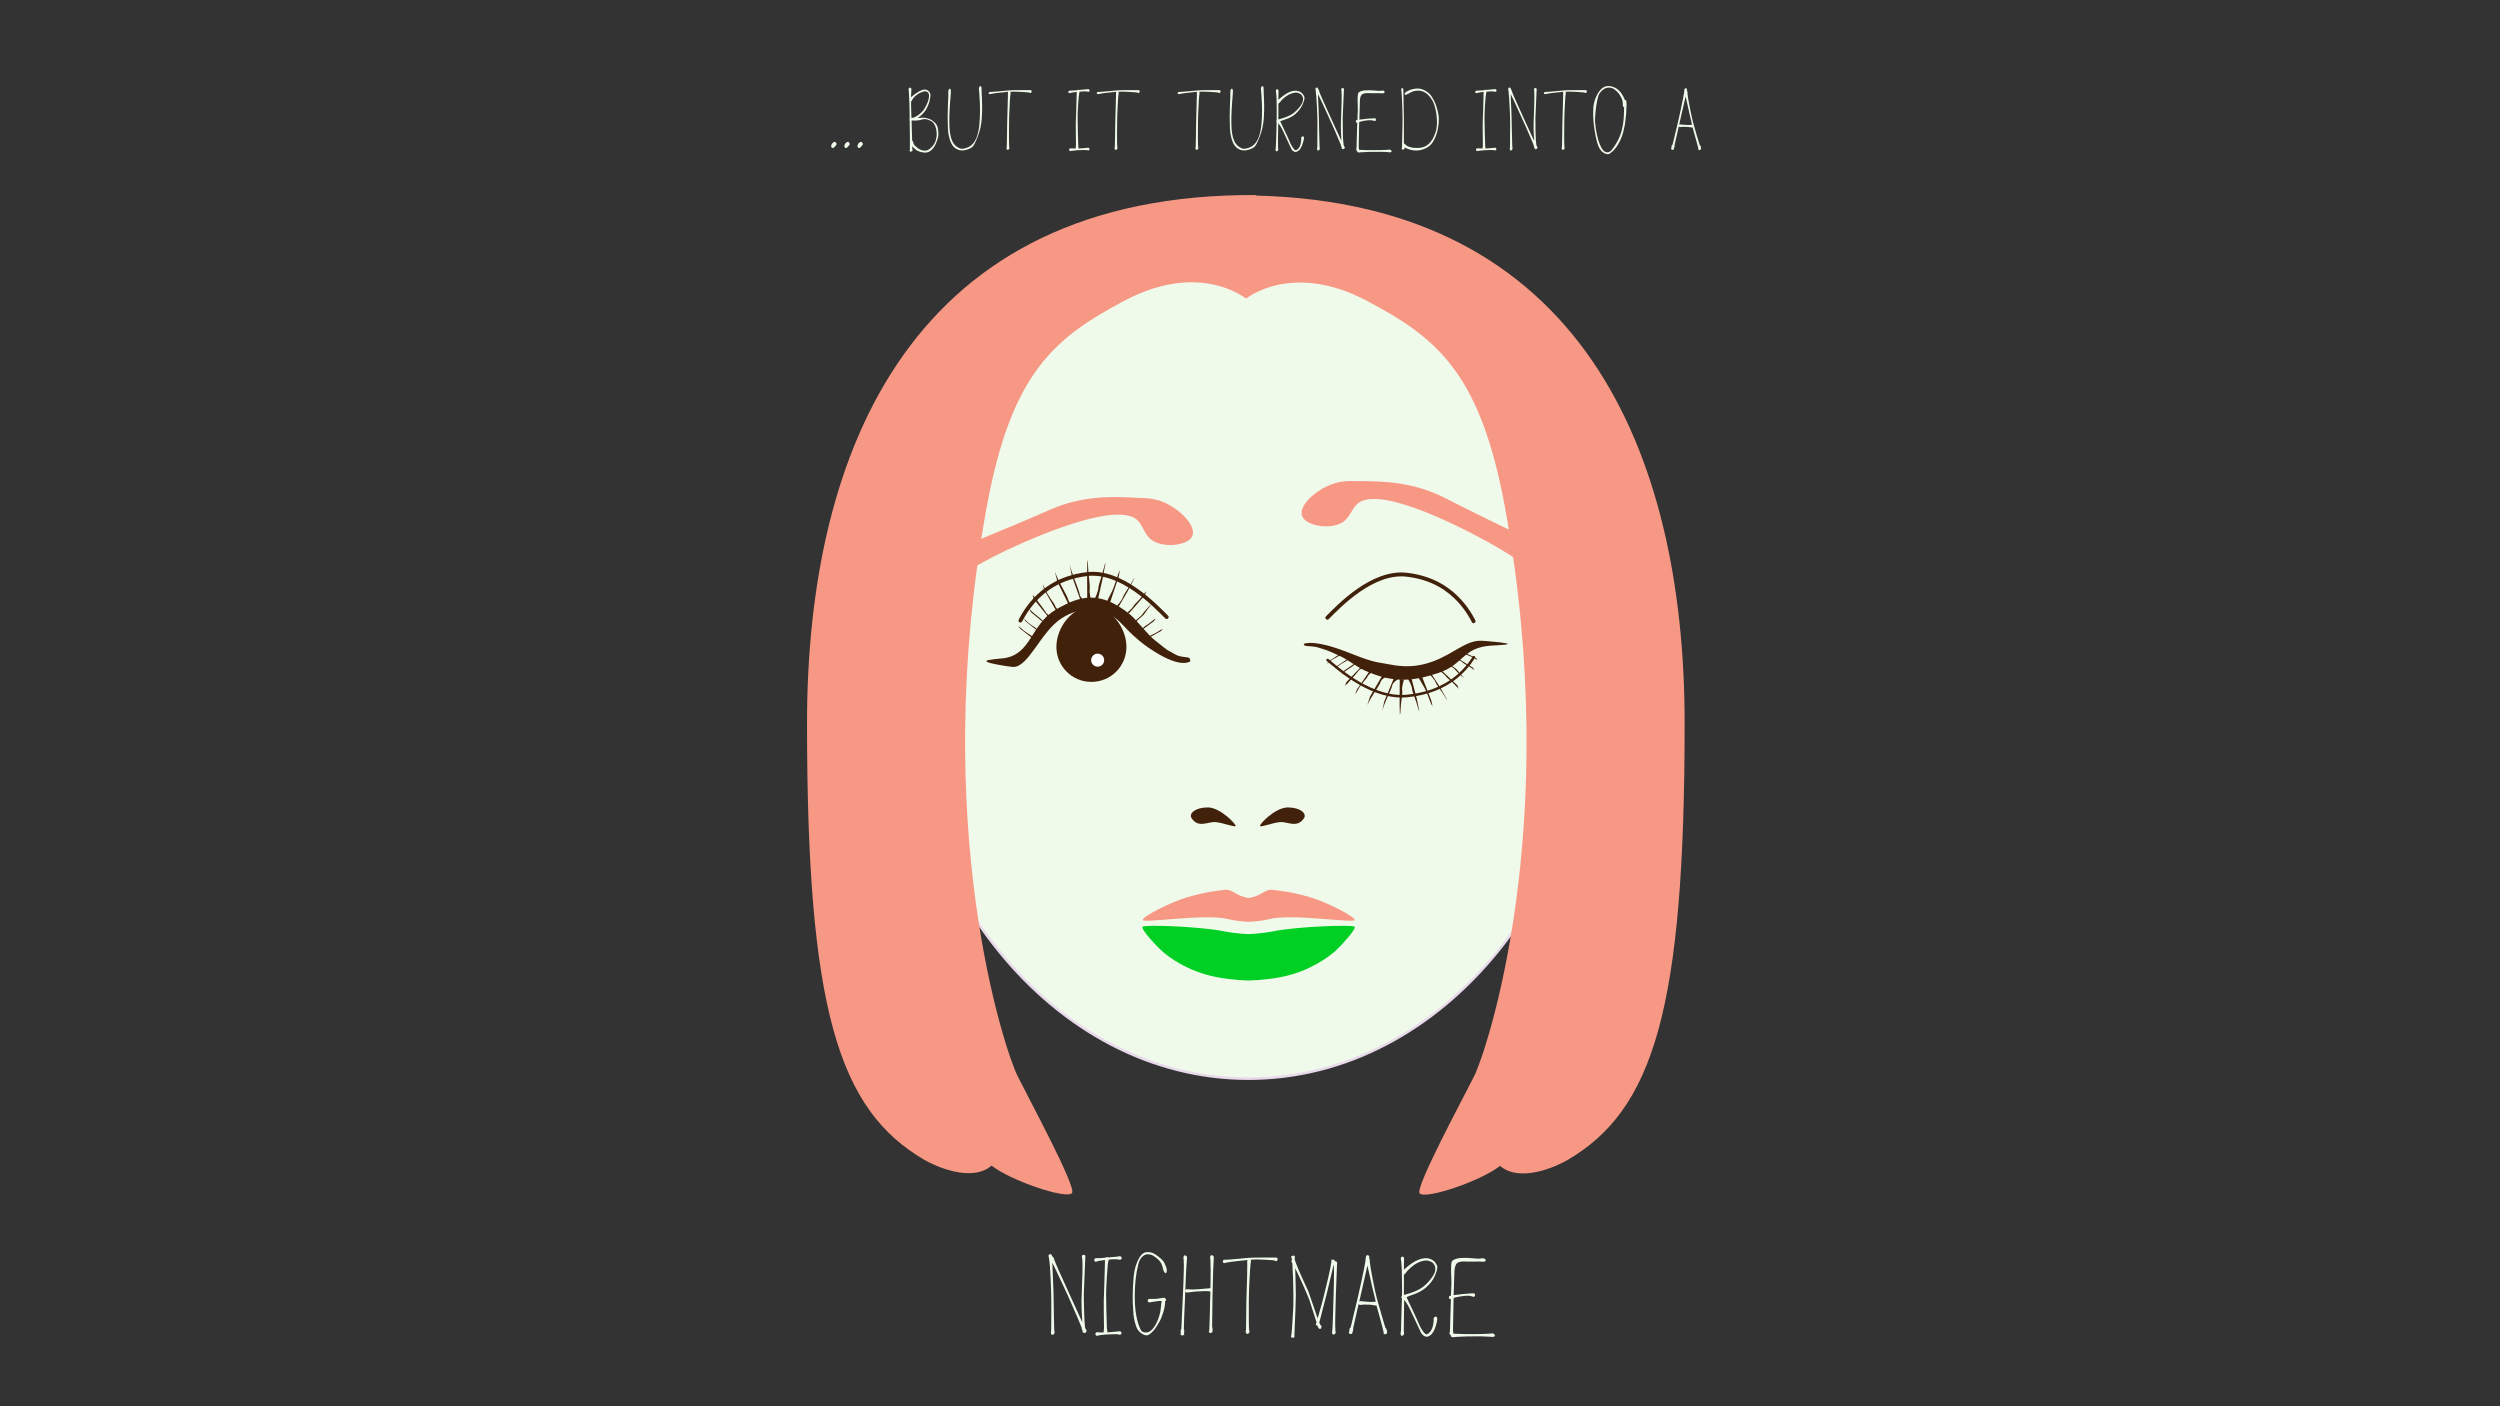 <?xml version="1.0" encoding="utf-8"?>
<!-- Generator: Adobe Illustrator 28.0.0, SVG Export Plug-In . SVG Version: 6.00 Build 0)  -->
<svg version="1.1" xmlns="http://www.w3.org/2000/svg" xmlns:xlink="http://www.w3.org/1999/xlink" x="0px" y="0px"
	 viewBox="0 0 1920 1080" style="enable-background:new 0 0 1920 1080;" xml:space="preserve">
<style type="text/css">
	.st0{fill:none;}
	.st1{fill:#FBBDFF;}
	.st2{fill:#FACCFF;}
	.st3{fill:#FFEBFF;}
	.st4{fill:#FFF0FF;}
	.st5{fill:#333333;}
	.st6{fill:#42210B;}
	.st7{opacity:0.56;}
	.st8{fill:url(#SVGID_1_);}
	.st9{opacity:4.000000e-02;}
	.st10{fill:url(#SVGID_00000018924371711349794840000009530600352767585177_);}
	.st11{opacity:2.000000e-02;}
	.st12{fill:url(#SVGID_00000026877620550413679020000003776127258186441878_);}
	.st13{fill:#FFFAFF;}
	.st14{fill:#E8DAEA;}
	.st15{fill:#FFFFFF;}
	.st16{fill:#F297FF;}
	.st17{fill:#F0FAEB;}
	.st18{fill:#D7E4C1;}
	.st19{fill:url(#SVGID_00000178181795064531641130000003253731760312215470_);}
	.st20{fill:url(#SVGID_00000081627140769503256480000009765325269816760765_);}
	.st21{fill:url(#SVGID_00000002363856674607279510000000898270730270139575_);}
	.st22{fill:#F57F80;}
	.st23{fill:#B7294E;}
	.st24{fill:#E56A75;}
	.st25{fill:#D45063;}
	.st26{fill:#E46672;}
	.st27{fill:#45272A;}
	.st28{fill:#F2885A;}
	.st29{fill:#710731;}
	.st30{fill:#E25F4D;}
	.st31{fill:#48282B;}
	.st32{fill:#FDAE7B;}
	.st33{fill:#F8A977;}
	.st34{fill:#F69969;}
	.st35{fill:#FABF96;}
	.st36{fill:#F9B68A;}
	.st37{fill:#F27C58;}
	.st38{fill:#F7A06F;}
	.st39{fill:#F59062;}
	.st40{fill:#D54645;}
	.st41{fill:#F48C5E;}
	.st42{fill:#FEFEFE;}
	.st43{fill:#343341;}
	.st44{fill:#2A2938;}
	.st45{fill:#0A0A0A;}
	.st46{fill:#242332;}
	.st47{fill:#FAC099;}
	.st48{fill:#45272B;}
	.st49{fill:#F48C60;}
	.st50{fill:#ED7655;}
	.st51{fill:#FDAE7C;}
	.st52{fill:#E25C4D;}
	.st53{fill:#F9B78A;}
	.st54{fill:#D54444;}
	.st55{fill:#F9A977;}
	.st56{fill:#FAFAFA;}
	.st57{fill:#F4895B;}
	.st58{fill:#F79885;}
	.st59{fill:none;stroke:#42210B;stroke-width:3;stroke-linecap:round;stroke-miterlimit:10;}
	.st60{fill:none;stroke:#42210B;stroke-width:2;stroke-linecap:round;stroke-miterlimit:10;}
	.st61{fill:#00D023;}
	.st62{opacity:0.44;fill:#B8274E;}
	.st63{opacity:0.31;fill:#F79885;}
	.st64{opacity:0.44;fill:#42210B;}
	.st65{fill:none;stroke:#FFFFFF;stroke-miterlimit:10;}
	.st66{fill:none;stroke:#FF176C;stroke-width:4;stroke-miterlimit:10;}
	.st67{fill:none;stroke:#FF176C;stroke-width:4;stroke-miterlimit:10;stroke-dasharray:12.024,10.02;}
	.st68{fill:none;stroke:#42210B;stroke-linecap:round;stroke-miterlimit:10;}
	.st69{opacity:0.43;fill:#FACCFF;stroke:#FFFFFF;stroke-width:3;stroke-miterlimit:10;}
	.st70{fill:#FF176C;}
	.st71{fill:#FCD6CE;}
	.st72{fill:none;stroke:#E8DAEA;stroke-width:2;stroke-miterlimit:10;}
	.st73{fill:#FFFAFF;stroke:#E8DAEA;stroke-miterlimit:10;}
	.st74{fill:#FFFFFF;stroke:#666666;stroke-miterlimit:10;}
	.st75{fill:#FCFCFC;stroke:#808080;stroke-width:0.75;stroke-miterlimit:10;}
	.st76{opacity:0.54;fill:#E6E6E6;stroke:#808080;stroke-miterlimit:10;}
</style>
<pattern  y="1650" width="71.3" height="79" patternUnits="userSpaceOnUse" id="Hearts" viewBox="0 -79 71.3 79" style="overflow:visible;">
	<g>
		<rect y="-79" class="st0" width="71.3" height="79"/>
		<path class="st1" d="M15-57.2C15-48.9,35.7-10,35.7-10v-47.2c0,0-5.2-11.8-10.3-11.8S15-63.1,15-57.2z"/>
		<path class="st2" d="M56.3-57.2c0,8.3-20.7,47.2-20.7,47.2v-47.2c0,0,5.2-11.8,10.3-11.8S56.3-63.1,56.3-57.2z"/>
	</g>
</pattern>
<g id="BG_Kopie">
	<g>
		<rect y="-550" class="st4" width="1920" height="1080"/>
	</g>
	<g>
		<rect y="550" class="st5" width="1920" height="1080"/>
	</g>
	<g class="st7">
		<pattern  id="SVGID_1_" xlink:href="#Hearts" patternTransform="matrix(1 0 0 1 -1 -228)"  class="st7">
		</pattern>
		<rect x="-1" y="-550" class="st8" width="1920" height="1080"/>
	</g>
	<g class="st9">
		
			<pattern  id="SVGID_00000063624225356580074770000016592908951986879649_" xlink:href="#Hearts" patternTransform="matrix(1 0 0 1 0 -155)"  class="st9">
		</pattern>
		<rect y="550" style="fill:url(#SVGID_00000063624225356580074770000016592908951986879649_);" width="1920" height="1080"/>
	</g>
</g>
<g id="Face_Kopie">
	<g>
		<path class="st17" d="M958.9,828.4c-72.3,0-140.3-34.7-191.4-97.7C716.2,667.7,688,583.8,688,494.6c0-89.2,28.2-173,79.4-236.1
			c51.2-63,119.1-97.7,191.4-97.7s140.3,34.7,191.4,97.7c51.2,63.1,79.4,146.9,79.4,236.1c0,89.2-28.2,173-79.4,236.1
			C1099.2,793.7,1031.2,828.4,958.9,828.4z"/>
		<path class="st14" d="M958.9,161.8c36.4,0,71.7,8.8,104.9,26.1c32.1,16.7,61,40.7,85.8,71.2c24.8,30.6,44.3,66.2,57.9,105.8
			c14.1,41.1,21.3,84.7,21.3,129.7s-7.2,88.6-21.3,129.7c-13.6,39.6-33.1,75.2-57.9,105.8c-24.8,30.5-53.7,54.5-85.8,71.2
			c-33.2,17.3-68.5,26.1-104.9,26.1s-71.7-8.8-104.9-26.1c-32.1-16.7-61-40.7-85.8-71.2c-24.8-30.6-44.3-66.2-57.9-105.8
			c-14.1-41.1-21.3-84.7-21.3-129.7s7.2-88.6,21.3-129.7c13.6-39.6,33.1-75.2,57.9-105.8c24.8-30.5,53.7-54.5,85.8-71.2
			C887.2,170.6,922.5,161.8,958.9,161.8 M958.9,159.8C808.7,159.8,687,309.7,687,494.6s121.7,334.8,271.8,334.8
			s271.8-149.9,271.8-334.8S1109,159.8,958.9,159.8L958.9,159.8z"/>
	</g>
</g>
<g id="BG">
	<g>
		<rect class="st5" width="1920" height="1080"/>
	</g>
	<g class="st9">
		
			<pattern  id="SVGID_00000066512915907142757300000005729277945505276823_" xlink:href="#Hearts" patternTransform="matrix(1 0 0 1 0 -231)"  class="st9">
		</pattern>
		<rect style="fill:url(#SVGID_00000066512915907142757300000005729277945505276823_);" width="1920" height="1080"/>
	</g>
</g>
<g id="Face">
	<g>
		<path class="st17" d="M958.9,828.4c-72.3,0-140.3-34.7-191.4-97.7C716.2,667.7,688,583.8,688,494.6c0-89.2,28.2-173,79.4-236.1
			c51.2-63,119.1-97.7,191.4-97.7s140.3,34.7,191.4,97.7c51.2,63.1,79.4,146.9,79.4,236.1c0,89.2-28.2,173-79.4,236.1
			C1099.2,793.7,1031.2,828.4,958.9,828.4z"/>
		<path class="st14" d="M958.9,161.8c36.4,0,71.7,8.8,104.9,26.1c32.1,16.7,61,40.7,85.8,71.2c24.8,30.6,44.3,66.2,57.9,105.8
			c14.1,41.1,21.3,84.7,21.3,129.7s-7.2,88.6-21.3,129.7c-13.6,39.6-33.1,75.2-57.9,105.8c-24.8,30.5-53.7,54.5-85.8,71.2
			c-33.2,17.3-68.5,26.1-104.9,26.1s-71.7-8.8-104.9-26.1c-32.1-16.7-61-40.7-85.8-71.2c-24.8-30.6-44.3-66.2-57.9-105.8
			c-14.1-41.1-21.3-84.7-21.3-129.7s7.2-88.6,21.3-129.7c13.6-39.6,33.1-75.2,57.9-105.8c24.8-30.5,53.7-54.5,85.8-71.2
			C887.2,170.6,922.5,161.8,958.9,161.8 M958.9,159.8C808.7,159.8,687,309.7,687,494.6s121.7,334.8,271.8,334.8
			s271.8-149.9,271.8-334.8S1109,159.8,958.9,159.8L958.9,159.8z"/>
	</g>
</g>
<g id="Hair">
	<path class="st6" d="M948.9,634.4c0.9-1-11.6-14.3-21.3-14.3c-9.8,0-14.7,4.7-12.5,8.2c5.3,8.2,12.9,2.4,18.7,3.1
		C939.6,632,948,635.4,948.9,634.4z"/>
	<path class="st58" d="M1000.9,397.9c-5.4-7.4,7.2-20.1,20.9-25.6c8.9-3.6,16.9-2.8,20.3-2.8c22.4-0.1,44.6,1.1,68.2,13.2
		c36.4,18.7,67.2,32.6,73.1,36.4c6.4,4.1,13.6,6.6,11.5,15c-1.4,5.6,0.8,7.5-5.3,6.7c-15.3-1.9-19.1-9.3-47-24.6
		c-30-16.5-86.9-43.8-100.9-28.5c-3.5,3.7-5.6,10.1-10.4,13.3C1022.1,406.9,1005.3,404.1,1000.9,397.9z"/>
	<path class="st60" d="M1019.6,506.9c9.1,7.6,34.7,30.2,61.1,27.6c21.2-2.1,33.3-10.3,40.4-16.7c7-6.4,10.8-13.1,10.8-13.1"/>
	<path class="st58" d="M1005.9,689c-14.5-4.2-22.8-4.9-28.7-5.6c-5.9-0.7-8.4,4.9-18.2,6.2c-9.8-1.2-12.3-6.9-18.2-6.2
		c-5.9,0.7-14.2,1.4-28.7,5.6c-12.7,3.7-34.5,14.7-34.5,17.5c0,2.8,47.9-5,65.3-0.7c8.6,2.1,16.1,2.1,16.1,2.1s7.5,0,16.1-2.1
		c17.4-4.3,65.3,3.5,65.3,0.7C1040.4,703.8,1018.7,692.7,1005.9,689z"/>
	<path class="st61" d="M1040.4,711.8c-1.3-1.9-44-0.2-61.8,3.3c-10.6,2.1-19.7,2.3-19.7,2.3s-9-0.2-19.7-2.3
		c-17.8-3.5-60.4-5.2-61.8-3.3c-1.3,1.9,11.2,15.3,15.2,18.8c4,3.5,18.7,15.4,41.6,19.8C947.8,753,959,753,959,753s11.2,0,24.7-2.6
		c22.9-4.4,37.6-16.4,41.6-19.8C1029.2,727.1,1041.7,713.7,1040.4,711.8z"/>
	<path class="st6" d="M967.7,634.4c-0.9-1,11.6-14.3,21.3-14.3c9.8,0,14.7,4.7,12.5,8.2c-5.3,8.2-12.9,2.4-18.7,3.1
		C977,632,968.6,635.4,967.7,634.4z"/>
	<path class="st6" d="M1042.9,507.8l-11.1,7.6l-1.7,2.7c0,0,1.3-1.3,2.4-2.1c2.3-1.8,7.3-4.8,8-5.7c1-1.2,3.7-1.4,3.7-1.4
		L1042.9,507.8z"/>
	<path class="st6" d="M1052.4,514.6l-10.4,15.1l-1.2,3.6c0,0,1.4-2,2.2-3.6c2.4-4.7,6.7-8.5,7.2-9.9c0.8-2.1,4.5-4.2,4.5-4.2
		L1052.4,514.6z"/>
	<path class="st6" d="M1032.5,500l-11.8,7.7l-1.8,2.1c0,0,1.5-1,2.6-1.9c3-2.5,7.3-4.1,8-4.9c1.1-1.2,4.5-1.9,4.5-1.9L1032.5,500z"
		/>
	<path class="st6" d="M1037.5,504.4l-10.7,7.1l-1.6,1.9c0,0,1.4-0.9,2.3-1.7c2.7-2.3,6.6-3.8,7.3-4.6c1-1.1,4.1-1.7,4.1-1.7
		L1037.5,504.4z"/>
	<path class="st6" d="M1061.7,518.7l-9.5,16.2l-2.1,6.6c0,0,1.1-2.2,2.1-4.1c2.2-4.1,7.6-11.7,8-13.4c0.6-2.5,4.5-4.4,4.5-4.4
		L1061.7,518.7z"/>
	<path class="st6" d="M1070.4,521.1l-7.3,17.7l-1.6,7.3c0,0,0.8-2.7,1.6-4.8c1.7-4.5,5.8-12.7,6-14.5c0.3-2.6,4.6-5.2,4.6-5.2
		L1070.4,521.1z"/>
	<path class="st6" d="M1075,521.5l-0.1,19.8l0.2,7.7c0,0,0.5-1.2,0.5-3.5c0.1-5,1.7-13.1,1.3-15c-0.6-2.8,1.4-8.7,1.4-8.7
		L1075,521.5z"/>
	<path class="st6" d="M1045.8,511.6l-11.8,12.3l-1,2.6c0,0,0.9-0.5,2-1.7c2.3-2.7,7.3-8,8-9.2c1-1.7,4.5-2.9,4.5-2.9L1045.8,511.6z"
		/>
	<path class="st6" d="M1111.8,508.9l6.6,4.9l5.8,6.8c0,0-0.8-0.4-1.8-1.4c-2.2-2.2-4.1-3.7-4.7-4.7c-0.9-1.4-7.3-5.4-7.3-5.4
		L1111.8,508.9z"/>
	<path class="st6" d="M1099.1,517.2l7.1,11l5.3,9.4c0,0-0.9-0.8-1.8-2.5c-2.1-3.7-6.7-9.4-7.1-10.9c-0.7-2.3-4.6-6.2-4.6-6.2
		L1099.1,517.2z"/>
	<path class="st6" d="M1092.1,519.6l7.1,18.3l1,4.4c0,0-0.8-0.9-1.5-2.7c-1.5-4.1-3.7-9.7-4.7-11.4c-1.3-2.2-4.4-7.5-4.4-7.5
		L1092.1,519.6z"/>
	<path class="st6" d="M1084,520.9l4.1,15.8l2,9.7c0,0-0.7-1.1-1.2-3.2c-1.1-4.6-4.4-11.9-4.4-13.8c0-2.7-3.1-7.9-3.1-7.9L1084,520.9
		z"/>
	<path class="st6" d="M1107.1,514.8l12.2,11.6l1,2.6c0,0-2.1-2.1-3.2-3.3c-2.3-2.7-5.8-4.9-6.5-6.1c-1-1.7-4.8-4.3-4.8-4.3
		L1107.1,514.8z"/>
	<path class="st6" d="M1120,505.9l11.4,7l1,1.7c0,0-2-1.3-3-2c-2.2-1.6-5.4-2.9-6-3.7c-0.9-1.1-4.5-2.6-4.5-2.6L1120,505.9z"/>
	<path class="st6" d="M1121.4,499.6l12.3,5.8l1.2,1.5c0,0-2.1-1.1-3.3-1.7c-2.4-1.4-5.8-2.4-6.5-3c-1.1-1-4.8-2.1-4.8-2.1
		L1121.4,499.6z"/>
	<g>
		<path class="st6" d="M802.9,479.3l-11.1-9.1l-1.7-3.2c0,0,1.3,1.6,2.4,2.6c2.3,2.2,7.3,5.8,8,6.8c1,1.5,3.7,1.7,3.7,1.7
			L802.9,479.3z"/>
		<path class="st6" d="M812.4,471.2L802,453.1l-1.2-4.3c0,0,1.4,2.4,2.2,4.3c2.4,5.6,6.7,10.1,7.2,11.9c0.8,2.5,4.5,5,4.5,5
			L812.4,471.2z"/>
		<path class="st6" d="M795.5,492.2l-11.8-9.2l-1.8-2.5c0,0,1.5,1.2,2.6,2.2c3,3,7.3,5,8,5.9c1.1,1.4,4.5,2.2,4.5,2.2L795.5,492.2z"
			/>
		<path class="st6" d="M798.5,485.8l-10.7-8.5l-1.6-2.3c0,0,1.4,1.1,2.3,2.1c2.7,2.8,6.6,4.6,7.3,5.5c1,1.3,4.1,2.1,4.1,2.1
			L798.5,485.8z"/>
		<path class="st6" d="M821.7,466.3l-9.5-19.3l-2.1-7.9c0,0,1.1,2.6,2.1,4.9c2.2,4.9,7.6,14,8,16c0.6,3,4.5,5.3,4.5,5.3L821.7,466.3
			z"/>
		<path class="st6" d="M830.5,462.8l-7.4-20.8l-1.6-8.6c0,0,0.8,3.2,1.6,5.6c1.7,5.3,5.8,14.9,6,17c0.3,3.1,4.6,6.2,4.6,6.2
			L830.5,462.8z"/>
		<path class="st6" d="M835,462.9l-0.1-23.7l0.2-9.2c0,0,0.5,1.5,0.5,4.2c0.1,5.9,1.7,15.7,1.3,18c-0.6,3.4,1.4,10.4,1.4,10.4
			L835,462.9z"/>
		<path class="st6" d="M805.8,474.8l-11.8-14.7l-1-3.1c0,0,0.9,0.6,2,2c2.3,3.2,7.3,9.6,8,11c1,2.1,4.5,3.5,4.5,3.5L805.8,474.8z"/>
		<path class="st6" d="M871.8,478l6.6-5.9l5.8-8.1c0,0-0.8,0.5-1.8,1.7c-2.2,2.7-4.1,4.5-4.7,5.6c-0.9,1.7-7.3,6.5-7.3,6.5
			L871.8,478z"/>
		<path class="st6" d="M859.1,466l7-12l5.3-10.3c0,0-0.9,0.9-1.8,2.7c-2.1,4-6.6,10.3-7.1,12c-0.7,2.5-4.6,6.8-4.6,6.8L859.1,466z"
			/>
		<path class="st6" d="M852.2,463.7l6.9-20.7l1-5c0,0-0.7,1-1.4,3.1c-1.5,4.6-3.6,10.9-4.6,12.9c-1.3,2.5-4.3,8.5-4.3,8.5
			L852.2,463.7z"/>
		<path class="st6" d="M843.1,461l4-18l2-11c0,0-0.7,1.2-1.2,3.6c-1.1,5.2-4.3,13.6-4.3,15.7c-0.1,3.1-3,9-3,9L843.1,461z"/>
		<path class="st6" d="M867.1,471l12.2-13.9l1-3.1c0,0-2.1,2.6-3.2,4c-2.3,3.2-5.8,5.9-6.5,7.3c-1,2.1-4.8,5.1-4.8,5.1L867.1,471z"
			/>
		<path class="st6" d="M875,485.3l11.4-8.4l1-2c0,0-2,1.6-3,2.4c-2.2,2-5.4,3.5-6,4.4c-0.9,1.3-4.5,3.1-4.5,3.1L875,485.3z"/>
		<path class="st6" d="M879.4,491.5l12.3-6.9l1.2-1.8c0,0-2.1,1.3-3.3,2.1c-2.4,1.7-5.8,2.8-6.5,3.6c-1.1,1.2-4.8,2.5-4.8,2.5
			L879.4,491.5z"/>
	</g>
	<path class="st6" d="M1001.8,495.6c0.3,1,6.4,0.3,10.9,1.8c8.4,2.8,3.2,0.5,16.1,6.3c6.2,2.8,13.8,8.8,19.2,11.2
		c22.4,10.1,37.5,8.3,56.8,1.9c19.2-6.4,18.5-19.3,39.7-20.9c2.2-0.2,13.4-0.6,13.5-1.3c0-0.9-11.3-1.8-15.6-2.2
		c-0.5,0-3.5-0.3-4.6-0.3c-12-0.5-21.4,10.1-37.4,15.9c-16.8,6.2-29.2,2.9-35.3,1.9c-10.2-1.6-13.1-2.3-31.3-9.4
		c-23.6-9.2-30.9-6.4-32-6.2C1000.7,494.5,1001.7,495.1,1001.8,495.6z"/>
	<path class="st58" d="M964.4,150.2l0-0.4c-261.8-1.4-344.6,193.3-344.6,405.7c0,219.2,23.9,296.9,90.5,335.5
		c7.7,4.4,35.8,17.5,51.2,4.2c15.4,11.9,57.6,26,61.8,21.1c3.7-4.3-32.4-71-41.9-90.1c-9.1-18.2-68.4-191.8-23.7-436.3
		c19-104,52.4-130.6,106-159c57.9-30.7,93-1.7,93-1.7l0.1-1.2l0.1,1.4c0,0,35.1-29,93,1.7c53.6,28.4,87,55,106,159
		c44.7,244.5-14.6,418.1-23.7,436.3c-9.6,19.1-45.6,85.8-41.9,90.1c4.2,4.9,46.3-9.1,61.8-21.1c15.4,13.3,43.6,0.2,51.2-4.2
		c66.7-38.6,90.5-116.3,90.5-335.5C1293.9,347.5,1214.3,156.2,964.4,150.2z"/>
	<path class="st58" d="M914.7,413.3c5.8-7.1-6-20.4-19.4-26.9c-8.7-4.2-16.7-3.8-20.1-4c-22.3-1.4-44.6-1.6-68.9,9.1
		c-37.4,16.5-69,28.5-75.1,32c-6.6,3.8-14,5.8-12.4,14.3c1.1,5.7-1.2,7.4,4.9,7c15.4-1,19.6-8.1,48.4-21.8
		c30.9-14.6,89.3-38.5,102.5-22.4c3.2,3.9,4.9,10.4,9.6,13.9C893,421,909.9,419.1,914.7,413.3z"/>
	<path class="st6" d="M811.3,496.8c0,14.9,12,26.9,26.9,26.9c14.9,0,26.9-12,26.9-26.9c0-14.9-12-30.9-26.9-30.9
		C823.3,465.9,811.3,482,811.3,496.8z"/>
	<path class="st59" d="M896,473.9c-9.1-9.1-34.7-36.1-61.1-33c-21.2,2.5-33.3,12.3-40.4,20c-7,7.7-10.8,15.7-10.8,15.7"/>
	<circle class="st15" cx="843" cy="507" r="5"/>
	<path class="st6" d="M913.7,505.8c-0.3-1.7-6.4-0.5-10.9-3.1c-8.4-4.9-3.2-0.9-16.1-11.2c-6.2-4.9-13.8-15.6-19.2-19.9
		c-22.4-17.9-37.5-14.7-56.8-3.3c-19.2,11.3-18.5,34.2-39.7,37.2c-2.2,0.3-13.4,1-13.5,2.2c0,1.5,11.3,3.2,15.6,3.9
		c0.5,0.1,3.5,0.5,4.6,0.6c12,0.9,21.4-26.8,37.4-37.2c16.8-11,29.2-5.1,35.3-3.4c10.2,2.9,13.1,12.9,31.3,25.6
		c23.6,16.3,30.9,11.3,32,11C914.8,507.7,913.8,506.6,913.7,505.8z"/>
	<path class="st59" d="M1019.4,474.4c9.1-9.1,34.7-36.1,61.1-33c21.2,2.5,33.3,12.3,40.4,20s10.8,15.7,10.8,15.7"/>
</g>
<g id="Text">
	<g>
		<rect x="146" y="67.2" class="st0" width="1646.2" height="110.3"/>
		<path class="st17" d="M641.8,111.8c-0.2,0.4-0.6,0.8-1,1.2c-0.9,0.8-1.5,0.9-2,0.4c-0.6-0.7-0.6-1.6,0-2.7
			c0.6-1.1,1.5-1.7,2.5-1.8c0.2,0,0.5,0.3,0.8,0.8c0.3,0.4,0.4,0.7,0.4,0.9C642.4,111.2,642.2,111.6,641.8,111.8
			C641.8,111.8,641.8,111.8,641.8,111.8z"/>
		<path class="st17" d="M651.9,111.8c-0.2,0.4-0.6,0.8-1,1.2c-0.9,0.8-1.5,0.9-2,0.4c-0.6-0.7-0.6-1.6,0-2.7
			c0.6-1.1,1.5-1.7,2.5-1.8c0.2,0,0.5,0.3,0.8,0.8c0.3,0.4,0.4,0.7,0.4,0.9C652.5,111.2,652.3,111.6,651.9,111.8
			C652,111.8,652,111.8,651.9,111.8z"/>
		<path class="st17" d="M662,111.8c-0.2,0.4-0.6,0.8-1,1.2c-0.9,0.8-1.5,0.9-2,0.4c-0.6-0.7-0.6-1.6,0-2.7c0.6-1.1,1.5-1.7,2.5-1.8
			c0.2,0,0.5,0.3,0.8,0.8c0.3,0.4,0.4,0.7,0.4,0.9C662.6,111.2,662.4,111.6,662,111.8C662.1,111.8,662.1,111.8,662,111.8z"/>
		<path class="st17" d="M700,68.7c0,0.1,0,0.6-0.1,1.4c-0.1,1.1-0.2,2.6-0.2,4.6c1.4-1.4,3.1-2.7,5-3.8c2.6-1.6,4.6-2.3,6-2.1
			c1.1,0.1,2,0.6,2.7,1.4s1.1,1.5,1.2,2.2c0.1,0.9-0.1,2.6-0.7,5.1c-0.6,2.5-1.6,4.8-3,7.1c-1.6,2.4-3.6,4.4-6.1,6c0.4,0,0.8,0,1,0
			c0,0,0.4-0.1,0.9-0.1c0.6,0,1,0,1.3-0.1c0.3,0,0.7,0,1.4,0c0.7,0,1.2,0.1,1.6,0.2c0.4,0.1,1,0.2,1.7,0.4c0.7,0.2,1.3,0.4,1.9,0.7
			s1.2,0.7,1.8,1.2c0.6,0.5,1.3,1,1.9,1.6c1.7,1.8,2.5,4.8,2.4,9c0,1.5-0.6,3.6-1.7,6.3c-1.1,2.6-2.6,4.8-4.7,6.3
			c-1.3,0.8-2.8,1.2-4.4,1.1c-1.6-0.1-3.2-0.5-4.8-1.2c-1.4-0.6-2.8-1.7-4.1-3.2c-0.1-0.2-0.3-0.4-0.5-0.6c0,0.6,0.1,1,0.1,1.3
			c0,0.4,0.1,0.8,0.1,1.2c0,0.1,0,0.2,0.1,0.4c0.1,0.2,0.1,0.3,0.1,0.4c0,0.2-0.2,0.5-0.6,0.8c-0.4,0.3-0.7,0.3-1.1,0.2
			s-0.5-0.5-0.6-0.9c0,0,0-0.1,0-0.2c0-0.1,0-0.3,0.1-0.4s0.1-0.3,0.1-0.4c0.1-1.2,0-7.7-0.1-19.6c0-1,0-2-0.1-3
			c-0.2-0.3-0.2-0.6,0-0.9c0-5.5-0.1-10-0.2-13.5c-0.2-0.3-0.3-0.8-0.1-1.4c-0.1-2.4-0.2-4.2-0.3-5.4c0-0.8-0.1-1.2-0.1-1.2
			c0-0.5-0.1-0.9-0.1-1.1c0.1-0.8,0.5-1.2,1.1-1.2C699.6,67.5,699.9,67.9,700,68.7z M699.7,78c0,3.3,0.1,7.5,0.3,12.5h0.1
			c0.1,0,0.3,0,0.6,0s0.5,0,0.6-0.1c0.7-0.1,1.8-0.6,3.4-1.7c1.6-1,3-2.3,4.2-3.7c0.9-1.2,1.7-2.4,2.4-3.9c0.7-1.4,1.2-2.6,1.4-3.3
			c0.3-0.8,0.4-1.4,0.5-1.9c0.4-1.8,0.4-3.2-0.1-4.2c-0.2-0.7-0.8-1.1-1.6-1.4c-0.8-0.3-1.7-0.2-2.7,0.1c-3.4,1.2-5.9,3-7.6,5.3
			c-0.2,0.3-0.4,0.6-0.6,0.9c-0.2,0.5-0.4,0.8-0.4,0.9C700.1,77.6,699.9,77.8,699.7,78z M700,116.1c0,0.1,0,0.3-0.1,0.4
			c0.4-0.2,0.7-0.5,0.9-0.9C700.6,115.9,700.3,116.1,700,116.1z M700.1,92.7c0,1,0,2.4,0.1,4.1c0.1,3.7,0.2,7.2,0.3,10.4
			c0,0.2,0,0.5,0,0.7h0.1c0.2,0.2,0.5,0.6,0.7,1.3c0,0.1,0.1,0.3,0.2,0.6c0.1,0.3,0.2,0.6,0.2,0.8c0.5,0.9,1.5,1.9,3.2,3.2
			c1.7,1.3,3.5,1.9,5.6,1.9c1.3,0,2.7-0.6,3.9-1.7c1.3-1.1,2.2-2.1,2.8-3.1c0.6-1,1-1.7,1.2-2.3c1.1-3.1,1.3-6.4,0.5-9.9
			c-0.3-1.2-0.8-2.4-1.5-3.5c-0.7-1.1-1.6-1.9-2.7-2.4c-0.5-0.3-1-0.5-1.5-0.7c-0.5-0.2-0.9-0.3-1.4-0.4c-0.4-0.1-0.8-0.1-1.1-0.2
			c-0.3,0-0.6,0-1,0c-0.4,0.1-0.7,0.1-0.8,0.1c-0.2,0-0.4,0.1-0.8,0.2c-0.4,0.1-0.6,0.2-0.7,0.2c-0.1,0-0.7,0.2-1.9,0.4
			c-1.2,0.1-2,0.2-2.5,0.2c-0.9,0-1.6,0-2.2-0.1c-0.3,0.1-0.5,0.1-0.6,0.1C700.1,92.7,700.1,92.7,700.1,92.7z"/>
		<path class="st17" d="M730.3,70.4c0,0.4-0.1,1.4-0.2,3c-0.7,7.8-1.1,14.8-1,21.2c0,6,0.8,10.6,2.2,13.7c0.8,1.7,1.9,3.1,3.2,4.1
			c1.3,1,2.5,1.6,3.7,1.8c1.2,0.1,2.7-0.1,4.5-0.8c1.8-0.6,3.4-1.8,4.7-3.3c2.6-3.1,4.2-8.1,4.8-14.8c0.6-6.6,0.6-13.9,0-22
			c-0.1-1.2-0.2-2.1-0.2-2.7l-0.2-2.2c0-1.2,0.3-1.9,1-2.2c0.3-0.1,0.5-0.1,0.6,0.1c0.3,0.3,0.5,1.2,0.5,2.4c0,0.2,0,0.6,0,1.2
			c0,0.5,0,0.9,0,1.2c0,0,0.1,1.3,0.2,3.6s0.2,4.7,0.2,7.1c0,2.4-0.1,5.4-0.3,9.3c-0.4,4.9-1.4,9.6-3.2,14c-1.7,4.4-3.1,7.1-4.2,7.9
			c-0.5,0.4-1.2,0.8-2.1,1.2c-0.8,0.4-1.8,0.7-2.9,1c-1.1,0.3-2.3,0.4-3.6,0.3c-1.3-0.1-2.6-0.6-3.8-1.3c-2-1.2-3.4-3.2-4.4-6
			c-1-2.9-1.6-6-1.8-9.4c-0.1-4.4-0.2-7.5-0.2-9.5c0-2,0.1-4.7,0.2-8.2c0.1-3.5,0.2-5.4,0.3-5.7c0-1.2,0-2.1,0-2.6c0-1.2,0-2,0-2.3
			c0-1,0.2-1.6,0.6-2.1c0.3-0.4,0.7-0.4,1,0C730.1,68.6,730.3,69.3,730.3,70.4z"/>
		<path class="st17" d="M760.3,70.6c0,0,0.3,0,0.7,0c0.5,0,5.2-0.3,14.3-1.2c1-0.1,3.6-0.2,7.8-0.2c4.2,0,6.6,0,7.3,0
			c0,0,0.2,0,0.4,0c0.2,0,0.3,0,0.4,0c0.4,0,0.7,0.1,0.7,0.1c0.2,0.1,0.4,0.4,0.4,0.8c0,0.4-0.1,0.8-0.4,1.1
			c-0.2,0.2-0.5,0.3-0.8,0.2c0,0-0.1-0.1-0.3-0.2c-0.1-0.1-0.2-0.1-0.3-0.1c-0.4-0.1-2.3-0.3-5.8-0.5c-3.5-0.2-5.6-0.2-6.3-0.2
			c-0.7,0-1.5,0-2.5,0.1c0.1,0.2,0.2,0.5,0.3,0.9c0,0.1-0.1,0.6-0.2,1.2c-0.2,1.2-0.4,4-0.6,8.7c-0.2,4.6-0.4,8-0.4,10.2
			c0,1.2-0.1,4.5-0.1,10.1c0,5.6,0,8.9,0.1,10c0,0.5,0.1,0.9,0.1,1.2l0.1,1.1c0,0.4-0.3,0.8-0.7,1c-0.4,0.3-0.8,0.3-1.1,0
			c-0.3-0.2-0.4-0.7-0.4-1.3c0-0.1,0-0.3,0.1-0.6c0.1-0.2,0.1-0.4,0.1-0.5c0-0.5,0.1-3.5,0.2-8.9c0.1-5.4,0.1-8.1,0.1-8.3
			c0.4-12.6,0.6-20,0.6-22.2c0-0.7,0-1,0-1.1c0-0.5,0-0.8,0-0.9c0-0.2,0.1-0.4,0.1-0.6c-1.3,0.1-2.9,0.3-4.7,0.5
			c-4.2,0.4-6.9,0.8-8.1,1.1c-0.4,0.1-0.7,0.1-0.7,0.1c-0.3,0.1-0.5,0.1-0.6,0.1c-0.5,0-0.8-0.4-0.8-1
			C759.5,71,759.8,70.7,760.3,70.6z"/>
		<path class="st17" d="M821.4,69.6c0.1,0,0.4,0,0.9,0c0.8,0,2.5-0.1,5.1-0.3c0.2-0.3,0.5-0.4,0.9-0.4c0.2,0,0.3,0.1,0.4,0.2
			c2.9-0.2,4.8-0.4,5.5-0.5c0.5-0.1,0.8-0.1,0.9-0.1l0.8-0.1c0.3,0,0.6,0.3,0.8,0.7c0.2,0.4,0.2,0.8,0,1c-0.2,0.3-0.6,0.4-0.9,0.4
			c-0.1,0-0.2,0-0.4-0.1c-0.2,0-0.3-0.1-0.4-0.1c-0.9-0.1-2-0.2-3.4-0.1c-0.9,0-1.7,0.1-2.5,0.2c0,0.2-0.1,0.5-0.2,1
			c-0.3,1.1-0.6,4.1-0.9,9s-0.4,8.3-0.4,10.3c0,1.6,0.1,5.2,0.2,10.7c0.1,5.6,0.2,8.9,0.3,10.1c0,0.6,0.1,1,0.1,1.2l0.1,1.1
			c0,0.1,0,0.2-0.1,0.3c0.2,0,0.5-0.1,0.7-0.1c2.4-0.1,4.1-0.3,5.3-0.4c0.4,0,0.7-0.1,0.9-0.1l0.7-0.1c0.3,0,0.5,0.3,0.8,0.7
			c0.2,0.4,0.2,0.8,0,1c-0.2,0.3-0.5,0.4-0.9,0.4c-0.1,0-0.2,0-0.4-0.1c-0.2,0-0.3-0.1-0.3-0.1c-0.8-0.1-1.8-0.1-3.2-0.1
			c-3.4,0-6.1,0.3-8.4,0.6c-0.4,0.1-0.7,0.1-0.7,0.1c-0.3,0.1-0.6,0.1-0.7,0.1c-0.6,0-0.9-0.4-0.9-1c0-0.6,0.3-1,0.8-1.1
			c0.1,0,0.4,0,0.9,0c0.7,0.1,1.8,0.1,3.4,0.1c0-0.2-0.1-0.4-0.1-0.6c0-0.1,0-0.3,0.1-0.5c0.1-0.3,0.1-0.4,0.1-0.5
			c0-1,0.1-2.6,0-4.8c0-2.2,0-4.8-0.1-7.8c0-3,0-4.7,0-5c0-1.4,0.2-5.3,0.4-11.7c0.2-6.3,0.3-10.1,0.3-11.2c0,0,0-0.2,0-0.5
			c0-0.3,0-0.5,0-0.6c0-0.1,0-0.2,0-0.2c-1.5,0.1-2.9,0.4-4.1,0.6c-0.4,0.1-0.7,0.2-0.7,0.2c-0.4,0.1-0.6,0.1-0.7,0.1
			c-0.6,0-0.9-0.3-1-0.9C820.6,70.2,820.9,69.8,821.4,69.6z"/>
		<path class="st17" d="M843.3,70.6c0,0,0.3,0,0.7,0c0.5,0,5.2-0.3,14.3-1.2c1-0.1,3.6-0.2,7.8-0.2c4.2,0,6.6,0,7.3,0
			c0,0,0.2,0,0.4,0c0.2,0,0.3,0,0.4,0c0.4,0,0.7,0.1,0.7,0.1c0.2,0.1,0.4,0.4,0.4,0.8c0,0.4-0.1,0.8-0.4,1.1
			c-0.2,0.2-0.5,0.3-0.8,0.2c0,0-0.1-0.1-0.3-0.2c-0.1-0.1-0.2-0.1-0.3-0.1c-0.4-0.1-2.3-0.3-5.8-0.5c-3.5-0.2-5.6-0.2-6.3-0.2
			c-0.7,0-1.5,0-2.5,0.1c0.1,0.2,0.2,0.5,0.3,0.9c0,0.1-0.1,0.6-0.2,1.2c-0.2,1.2-0.4,4-0.6,8.7c-0.2,4.6-0.4,8-0.4,10.2
			c0,1.2-0.1,4.5-0.1,10.1c0,5.6,0,8.9,0.1,10c0,0.5,0.1,0.9,0.1,1.2l0.1,1.1c0,0.4-0.3,0.8-0.7,1c-0.4,0.3-0.8,0.3-1.1,0
			c-0.3-0.2-0.4-0.7-0.4-1.3c0-0.1,0-0.3,0.1-0.6c0.1-0.2,0.1-0.4,0.1-0.5c0-0.5,0.1-3.5,0.2-8.9c0.1-5.4,0.1-8.1,0.1-8.3
			c0.4-12.6,0.6-20,0.6-22.2c0-0.7,0-1,0-1.1c0-0.5,0-0.8,0-0.9c0-0.2,0.1-0.4,0.1-0.6c-1.3,0.1-2.9,0.3-4.7,0.5
			c-4.2,0.4-6.9,0.8-8.1,1.1c-0.4,0.1-0.7,0.1-0.7,0.1c-0.3,0.1-0.5,0.1-0.6,0.1c-0.5,0-0.8-0.4-0.8-1
			C842.5,71,842.7,70.7,843.3,70.6z"/>
		<path class="st17" d="M905.4,70.6c0,0,0.3,0,0.7,0c0.5,0,5.2-0.3,14.3-1.2c1-0.1,3.6-0.2,7.8-0.2c4.2,0,6.6,0,7.3,0
			c0,0,0.2,0,0.4,0c0.2,0,0.3,0,0.4,0c0.4,0,0.7,0.1,0.7,0.1c0.2,0.1,0.4,0.4,0.4,0.8c0,0.4-0.1,0.8-0.4,1.1
			c-0.2,0.2-0.5,0.3-0.8,0.2c0,0-0.1-0.1-0.3-0.2c-0.1-0.1-0.2-0.1-0.3-0.1c-0.4-0.1-2.3-0.3-5.8-0.5c-3.5-0.2-5.6-0.2-6.3-0.2
			c-0.7,0-1.5,0-2.5,0.1c0.1,0.2,0.2,0.5,0.3,0.9c0,0.1-0.1,0.6-0.2,1.2c-0.2,1.2-0.4,4-0.6,8.7c-0.2,4.6-0.4,8-0.4,10.2
			c0,1.2-0.1,4.5-0.1,10.1c0,5.6,0,8.9,0.1,10c0,0.5,0.1,0.9,0.1,1.2l0.1,1.1c0,0.4-0.3,0.8-0.7,1c-0.4,0.3-0.8,0.3-1.1,0
			c-0.3-0.2-0.4-0.7-0.4-1.3c0-0.1,0-0.3,0.1-0.6c0.1-0.2,0.1-0.4,0.1-0.5c0-0.5,0.1-3.5,0.2-8.9c0.1-5.4,0.1-8.1,0.1-8.3
			c0.4-12.6,0.6-20,0.6-22.2c0-0.7,0-1,0-1.1c0-0.5,0-0.8,0-0.9c0-0.2,0.1-0.4,0.1-0.6c-1.3,0.1-2.9,0.3-4.7,0.5
			c-4.2,0.4-6.9,0.8-8.1,1.1c-0.4,0.1-0.7,0.1-0.7,0.1c-0.3,0.1-0.5,0.1-0.6,0.1c-0.5,0-0.8-0.4-0.8-1
			C904.6,71,904.9,70.7,905.4,70.6z"/>
		<path class="st17" d="M946.9,70.4c0,0.4-0.1,1.4-0.2,3c-0.7,7.8-1.1,14.8-1,21.2c0,6,0.8,10.6,2.2,13.7c0.8,1.7,1.9,3.1,3.2,4.1
			c1.3,1,2.5,1.6,3.7,1.8c1.2,0.1,2.7-0.1,4.5-0.8c1.8-0.6,3.4-1.8,4.7-3.3c2.6-3.1,4.2-8.1,4.8-14.8c0.6-6.6,0.6-13.9,0-22
			c-0.1-1.2-0.2-2.1-0.2-2.7l-0.2-2.2c0-1.2,0.3-1.9,1-2.2c0.3-0.1,0.5-0.1,0.6,0.1c0.3,0.3,0.5,1.2,0.5,2.4c0,0.2,0,0.6,0,1.2
			c0,0.5,0,0.9,0,1.2c0,0,0.1,1.3,0.2,3.6s0.2,4.7,0.2,7.1c0,2.4-0.1,5.4-0.3,9.3c-0.4,4.9-1.4,9.6-3.2,14c-1.7,4.4-3.1,7.1-4.2,7.9
			c-0.5,0.4-1.2,0.8-2.1,1.2c-0.8,0.4-1.8,0.7-2.9,1c-1.1,0.3-2.3,0.4-3.6,0.3c-1.3-0.1-2.6-0.6-3.8-1.3c-2-1.2-3.4-3.2-4.4-6
			c-1-2.9-1.6-6-1.8-9.4c-0.1-4.4-0.2-7.5-0.2-9.5c0-2,0.1-4.7,0.2-8.2c0.1-3.5,0.2-5.4,0.3-5.7c0-1.2,0-2.1,0-2.6c0-1.2,0-2,0-2.3
			c0-1,0.2-1.6,0.6-2.1c0.3-0.4,0.7-0.4,1,0C946.7,68.6,946.9,69.3,946.9,70.4z"/>
		<path class="st17" d="M981.9,69.8c0,0.2,0,0.6,0,1.4c0,0.7-0.1,2.5-0.1,5.4c0.3-0.3,0.7-0.6,1.2-1c2.7-2.4,5.2-4,7.5-5
			c2.7-1.1,5.1-1.2,7.2-0.4c1.2,0.4,2.1,1.1,2.8,2c0.7,0.9,1.2,1.7,1.3,2.4c0.2,1.1-0.2,2.9-1.4,5.6s-3,5.1-5.7,7.5
			c-0.9,0.8-1.9,1.5-3.1,2.1c-1.2,0.6-2.1,1.1-3,1.4c-0.8,0.3-1.7,0.6-2.6,0.9c-0.9,0.3-1.4,0.5-1.5,0.5c-0.5,0.2-1,0.5-1.4,0.6
			c0,0,0.1,0.1,0.2,0.2c0,0.1,0.2,0.4,0.5,1c0.7,1.4,1.9,4,3.7,7.8c1.8,3.8,3,6.5,3.5,7.8c0.4,1,1.1,2.1,2.1,3.6s1.8,2,2.4,1.7
			c0.7-0.3,1.4-0.8,1.9-1.5c0.6-0.7,1-1.5,1.2-2.3c0.3-0.9,0.4-1.6,0.5-2.1c0.1-0.6,0.2-1,0.2-1.5c0-0.4,0-0.7,0-1.1
			c0-0.1,0-0.2,0-0.4s0-0.3,0-0.3c0-0.1,0-0.2,0-0.3c0-0.3,0.3-0.6,0.7-0.9c0.4-0.3,0.8-0.3,1.1,0c0.3,0.2,0.4,0.6,0.4,1.2
			c0,0.1,0,0.3-0.1,0.6c-0.1,0.2-0.1,0.4-0.1,0.4c0,0,0,0.3-0.1,0.6c-0.1,0.4-0.2,0.7-0.3,1.1c-0.1,0.4-0.2,0.8-0.4,1.3
			c-0.1,0.5-0.3,1.1-0.6,1.7c-0.2,0.6-0.5,1.2-0.8,1.7c-0.5,1-1.2,1.8-2.1,2.4c-0.9,0.6-1.7,0.9-2.3,0.8c-1.3-0.3-2.4-1.1-3-2.4
			c-0.4-0.9-1.3-2.7-2.6-5.6s-2.6-5.5-3.7-8c-1.2-2.4-2.1-4.1-2.7-4.8c-0.3-0.4-0.5-0.6-0.6-0.8c-0.2-0.2-0.3-0.3-0.4-0.4
			c-0.2,10.8-0.3,16.7-0.2,17.8c0,0.6,0.1,1,0.1,1.2l0.1,1.2c0,0.4-0.3,0.8-0.7,1.1c-0.4,0.3-0.8,0.3-1,0.1
			c-0.3-0.2-0.4-0.7-0.4-1.4c0-0.1,0-0.3,0.1-0.6c0-0.3,0.1-0.4,0.1-0.5c0-0.4,0.1-2,0.2-4.8c0.1-2.7,0.2-5.6,0.3-8.5
			c0.1-3,0.1-4.6,0.1-4.9c0-0.4,0-1,0.1-1.7c-0.3-0.2-0.5-0.5-0.4-0.8c0-0.2,0.2-0.4,0.4-0.6c0-2.1,0-5,0-8.8c0-6-0.1-9.8-0.4-11.6
			c0-0.6-0.1-1-0.1-1.2c-0.1-0.5-0.1-0.9-0.1-1c0-0.8,0.4-1.2,1-1.2C981.4,68.6,981.8,69,981.9,69.8z M981.8,79.6c0,0.5,0,0.9,0,1.4
			c0,5.5,0,9,0,10.3c0,0.1,0,0.3,0,0.4c0.1,0,0.2-0.1,0.4-0.1c0.3-0.1,0.5-0.1,0.6-0.1c0,0,0.3-0.1,0.8-0.3c0.5-0.1,0.9-0.3,1.4-0.4
			s1-0.3,1.8-0.6c0.7-0.3,1.4-0.5,2.1-0.8c0.6-0.3,1.4-0.6,2.1-1c0.8-0.4,1.5-0.9,2.1-1.3c1.5-1.1,2.8-2.4,4-3.7
			c1.2-1.4,2-2.5,2.4-3.3c0.5-0.8,0.8-1.4,0.9-1.8c0.6-1.9,0.5-3.5-0.4-4.8c-0.5-0.8-1.3-1.5-2.4-1.9c-1.1-0.5-2.3-0.6-3.5-0.4
			c-3,0.5-6,2.1-8.9,4.8c-0.4,0.4-0.9,0.9-1.3,1.4c-0.7,0.9-1,1.3-1.1,1.4C982.5,79.1,982.1,79.4,981.8,79.6z"/>
		<path class="st17" d="M1012.9,69.2c0,0.1,0.2,0.6,0.4,1.4c0.8,2.3,4.1,9.6,9.7,21.9c0.4,0.8,1.9,4,4.5,9.8c1.1,2.4,2,4.3,2.7,5.8
			c-0.4-6.9-0.5-11.3-0.4-13c0.6-13.7,0.7-22,0.5-24.8c0-0.4-0.1-0.7-0.1-0.9c-0.1-0.4-0.1-0.7-0.1-0.8c0-0.6,0.4-0.9,1-1
			c0.6,0,1,0.3,1.1,0.9c0,0.1,0,0.5-0.1,1.1c-0.1,1.1-0.4,8.1-0.9,20.9c0,1.8,0,5.5,0.1,11.2c0.1,4.8,0.3,8,0.6,9.4
			c0,0.1,0.1,0.3,0.1,0.5c0,0.1,0.1,0.3,0.1,0.4c0.2,0.4,0.4,0.7,0.6,0.9l0.1,0.1l0.1,0.1c0,0,0,0.1-0.1,0.2
			c-0.1,0.1-0.1,0.2-0.2,0.3c0,0.1-0.1,0.3-0.1,0.5c0,0.1,0,0.2-0.3,0.2c-0.1,0-0.2,0.1-0.3,0.1c-0.2,0.2-0.5,0.2-0.8,0.1
			c-0.3-0.1-0.5-0.3-0.6-0.5c0-0.1-0.1-0.2-0.1-0.4c0,0-0.1-0.2-0.1-0.4c0,0,0.1,0,0.1-0.1c0,0-0.1,0-0.1-0.1
			c-0.4-0.8-0.6-1.4-0.5-1.7c-1-2.4-2.9-7-5.9-13.8c-1.2-2.8-3.2-7.2-6.1-13.4c-2.7-6-4.6-9.9-5.6-11.8c0,0.8,0,1.8,0.1,2.8
			c0.1,2.8,0.2,5.8,0.4,9c0.1,3.2,0.2,5.1,0.2,5.9c0,0.1,0.1,3.5,0.2,10.2c0.1,6.6,0.2,10.5,0.3,11.6c0,0.6,0.1,1.1,0.1,1.3
			c0.1,0.8,0.1,1.2,0.1,1.2c0,0.4-0.3,0.8-0.7,1.1c-0.4,0.3-0.8,0.3-1,0.1c-0.3-0.3-0.4-0.8-0.4-1.4c0-0.1,0-0.3,0.1-0.6
			c0.1-0.3,0.1-0.4,0.1-0.5c0-0.7,0.1-6.8,0.1-18.5c0-2.4-0.1-6.6-0.4-12.3c-0.3-5.8-0.5-9.6-0.8-11.4c-0.1-0.6-0.1-1-0.1-1.2
			c-0.1-0.5-0.2-0.9-0.2-1.1c0-0.8,0.3-1.2,0.9-1.3c0.6,0,1,0.4,1.2,1.2c0,0,0,0.1,0,0.1C1012.4,68.5,1012.7,68.8,1012.9,69.2z"/>
		<path class="st17" d="M1061.9,71.7c-0.2,0-0.8,0-1.8-0.1c-0.4,0-1.7,0-4,0c-2.3,0-4.3,0-6.2-0.1c-1.2,0-2.2,0.2-3,0.5
			c-0.8,0.3-1.3,0.9-1.7,1.6c-0.3,0.7-0.6,1.4-0.6,1.9c-0.1,0.6-0.2,1.2-0.2,2.1c-0.1,2-0.2,6.8-0.4,14.3c1.1-0.1,2.7-0.4,5-0.6
			c1.3-0.2,3.2-0.3,5.6-0.4c0.1,0,0.2,0,0.4,0c0.2,0,0.3,0,0.4,0c0.5,0,0.7,0,0.8,0c0.2,0.1,0.4,0.4,0.5,0.8c0.1,0.5,0,0.8-0.3,1
			c-0.2,0.2-0.5,0.3-0.8,0.2c0,0-0.1,0-0.3-0.1c-0.1-0.1-0.2-0.1-0.3-0.1c-0.9-0.3-1.9-0.4-3-0.4c-2.8,0.1-5.5,0.6-8.1,1.4
			c0,0.7-0.1,1.5-0.1,2.2c-0.2,9.8-0.3,15.4-0.3,16.9c0,0.5,0.1,0.9,0.1,1.2c0,0.1,0.1,0.2,0.1,0.4c0,0.1,0,0.3,0,0.4
			c0,0.1,0,0.2,0,0.2c0.2,0,0.7,0,1.4,0.1c2.1,0.2,5.5,0.3,10.4,0.2c3.7,0,6.7-0.1,9.1-0.2c0.7,0,1.1-0.1,1.4-0.1l1.3-0.1
			c0.5,0,0.9,0.3,1.2,0.7c0.3,0.4,0.4,0.8,0.1,1c-0.3,0.3-0.8,0.4-1.5,0.4c-0.2,0-0.4,0-0.7-0.1c-0.3-0.1-0.5-0.1-0.6-0.1
			c-1.2-0.1-3-0.2-5.5-0.2c-6,0-10.8,0-14.3,0.3c-0.8,0-1.2,0.1-1.3,0.1c-0.6,0-1,0.1-1.2,0.1c-0.9-0.1-1.3-0.5-1.2-1.1
			c0-0.1,0-0.2,0-0.2c-0.1,0-0.2-0.1-0.3-0.1c-0.3-0.1-0.4-0.4-0.4-0.9c0-0.1,0-0.3,0.1-0.5c0-0.2,0.1-0.4,0.1-0.5
			c0-0.4,0.1-2.9,0.2-7.4c0.1-3.9,0.3-8,0.4-12.2c-0.1,0-0.2,0.1-0.2,0.1c-0.5,0-0.8-0.3-0.9-0.9c-0.1-0.6,0.1-1,0.6-1.2h0.6
			c0.1-4.6,0.2-7.3,0.3-8.1c0-0.6,0-2.1-0.1-4.4c-0.1-2.3-0.1-4.3,0-5.9c0.1-1.6,0.4-2.5,0.9-2.9c1.3-0.9,3-1.4,5.1-1.5
			c2.1-0.1,4.2-0.1,6.3,0.1c2.2,0.2,3.5,0.3,3.9,0.3c1-0.1,1.5-0.1,1.5-0.1c0.7-0.1,1.2-0.1,1.4-0.1c1.1,0,1.6,0.4,1.5,1
			C1063.4,71.3,1062.9,71.6,1061.9,71.7z"/>
		<path class="st17" d="M1077.8,68.8c0,0.1,0,0.6,0,1.3c0,1.1,0.1,4.9,0.2,11.4c0.1,6.5,0.2,10.2,0.2,11.1c0,0.5,0,2.6,0,6.2
			c0,3.6,0,6.4,0,8.5c0,1,0,1.9,0,2.8c0.3,0.2,0.7,0.5,1.2,0.9c0.9,0.8,1.4,1.2,1.4,1.2c0.5,0.3,1.5,0.6,3,1
			c1.4,0.4,3.3,0.5,5.7,0.4c2.3-0.1,4.4-0.7,6.1-1.8c1.2-0.8,2.4-1.8,3.4-3.2c1-1.4,1.8-2.7,2.4-4.1c0.6-1.4,1-2.6,1.3-3.5
			c0.3-1,0.4-1.7,0.5-2.3c0.2-1.3,0.4-2.9,0.4-4.8c0-1.8-0.2-4.1-0.5-6.7c-0.4-2.6-1-5.1-1.8-7.4c-0.8-2.1-1.9-3.9-3.3-5.6
			c-1.4-1.7-2.9-2.8-4.4-3.6c-2.5-1.2-5.3-1.3-8.4-0.4c-0.6,0.2-1.3,0.5-1.9,0.8c-0.3,0.2-1,0.6-1.9,1.1c-1.5,0.8-2.4,0.9-2.7,0.4
			c-0.2-0.5,0.3-1.3,1.7-2.3c0.6-0.3,1.5-0.7,2.7-1.2c2.8-0.9,5.2-1.2,7.3-0.9c1.7,0.3,3.4,1,5.1,2.1c1.7,1.1,3.1,2.4,4.1,4.1
			c1.7,2.6,3,5.4,3.9,8.5c0.9,3.1,1.4,5.7,1.5,7.8c0.1,2.1-0.1,5-0.8,8.7c-0.7,3.7-2,7-3.9,10c-1.1,1.7-2.6,3.1-4.6,4.2
			c-2,1.1-4.1,1.7-6.2,2c-2.5,0.3-5,0-7.6-0.9c-0.7-0.2-1.4-0.5-2.2-0.9c-0.3-0.2-0.6-0.4-0.9-0.6c0,0.3,0,0.5-0.1,0.6
			c0,0.1,0,0.2,0,0.3c0,0.1,0,0.1,0,0.2c0,0.2-0.3,0.4-0.7,0.6c-0.4,0.2-0.8,0.2-1.1,0c-0.3-0.2-0.4-0.4-0.4-0.7
			c0-0.1,0-0.2,0.1-0.4s0.1-0.3,0.1-0.4c0-0.2,0.2-5.5,0.4-15.9c0.1-2.7,0.1-7.3-0.1-13.7c-0.2-6.5-0.4-10.6-0.6-12.5
			c0-0.6-0.1-1-0.1-1.2c-0.1-0.6-0.2-0.9-0.2-1.1c0-0.8,0.3-1.2,0.9-1.2C1077.3,67.6,1077.7,68,1077.8,68.8z"/>
		<path class="st17" d="M1133.9,69.6c0.1,0,0.4,0,0.9,0c0.8,0,2.5-0.1,5.1-0.3c0.2-0.3,0.5-0.4,0.9-0.4c0.2,0,0.3,0.1,0.4,0.2
			c2.9-0.2,4.8-0.4,5.5-0.5c0.5-0.1,0.8-0.1,0.9-0.1l0.8-0.1c0.3,0,0.6,0.3,0.8,0.7c0.2,0.4,0.2,0.8,0,1c-0.2,0.3-0.6,0.4-0.9,0.4
			c-0.1,0-0.2,0-0.4-0.1c-0.2,0-0.3-0.1-0.4-0.1c-0.9-0.1-2-0.2-3.4-0.1c-0.9,0-1.7,0.1-2.5,0.2c0,0.2-0.1,0.5-0.2,1
			c-0.3,1.1-0.6,4.1-0.9,9s-0.4,8.3-0.4,10.3c0,1.6,0.1,5.2,0.2,10.7c0.1,5.6,0.2,8.9,0.3,10.1c0,0.6,0.1,1,0.1,1.2l0.1,1.1
			c0,0.1,0,0.2-0.1,0.3c0.2,0,0.5-0.1,0.7-0.1c2.4-0.1,4.1-0.3,5.3-0.4c0.4,0,0.7-0.1,0.9-0.1l0.7-0.1c0.3,0,0.5,0.3,0.8,0.7
			c0.2,0.4,0.2,0.8,0,1c-0.2,0.3-0.5,0.4-0.9,0.4c-0.1,0-0.2,0-0.4-0.1c-0.2,0-0.3-0.1-0.3-0.1c-0.8-0.1-1.8-0.1-3.2-0.1
			c-3.4,0-6.1,0.3-8.4,0.6c-0.4,0.1-0.7,0.1-0.7,0.1c-0.3,0.1-0.6,0.1-0.7,0.1c-0.6,0-0.9-0.4-0.9-1c0-0.6,0.3-1,0.8-1.1
			c0.1,0,0.4,0,0.9,0c0.7,0.1,1.8,0.1,3.4,0.1c0-0.2-0.1-0.4-0.1-0.6c0-0.1,0-0.3,0.1-0.5c0.1-0.3,0.1-0.4,0.1-0.5
			c0-1,0.1-2.6,0-4.8c0-2.2,0-4.8-0.1-7.8c0-3,0-4.7,0-5c0-1.4,0.2-5.3,0.4-11.7c0.2-6.3,0.3-10.1,0.3-11.2c0,0,0-0.2,0-0.5
			c0-0.3,0-0.5,0-0.6c0-0.1,0-0.2,0-0.2c-1.5,0.1-2.9,0.4-4.1,0.6c-0.4,0.1-0.7,0.2-0.7,0.2c-0.4,0.1-0.6,0.1-0.7,0.1
			c-0.6,0-0.9-0.3-1-0.9C1133.1,70.2,1133.4,69.8,1133.9,69.6z"/>
		<path class="st17" d="M1160.9,69.2c0,0.1,0.2,0.6,0.4,1.4c0.8,2.3,4.1,9.6,9.7,21.9c0.4,0.8,1.9,4,4.5,9.8c1.1,2.4,2,4.3,2.7,5.8
			c-0.4-6.9-0.5-11.3-0.4-13c0.6-13.7,0.7-22,0.5-24.8c0-0.4-0.1-0.7-0.1-0.9c-0.1-0.4-0.1-0.7-0.1-0.8c0-0.6,0.4-0.9,1-1
			c0.6,0,1,0.3,1.1,0.9c0,0.1,0,0.5-0.1,1.1c-0.1,1.1-0.4,8.1-0.9,20.9c0,1.8,0,5.5,0.1,11.2c0.1,4.8,0.3,8,0.6,9.4
			c0,0.1,0.1,0.3,0.1,0.5c0,0.1,0.1,0.3,0.1,0.4c0.2,0.4,0.4,0.7,0.6,0.9l0.1,0.1l0.1,0.1c0,0,0,0.1-0.1,0.2
			c-0.1,0.1-0.1,0.2-0.2,0.3c0,0.1-0.1,0.3-0.1,0.5c0,0.1,0,0.2-0.3,0.2c-0.1,0-0.2,0.1-0.3,0.1c-0.2,0.2-0.5,0.2-0.8,0.1
			c-0.3-0.1-0.5-0.3-0.6-0.5c0-0.1-0.1-0.2-0.1-0.4c0,0-0.1-0.2-0.1-0.4c0,0,0.1,0,0.1-0.1c0,0-0.1,0-0.1-0.1
			c-0.4-0.8-0.6-1.4-0.5-1.7c-1-2.4-2.9-7-5.9-13.8c-1.2-2.8-3.2-7.2-6.1-13.4c-2.7-6-4.6-9.9-5.6-11.8c0,0.8,0,1.8,0.1,2.8
			c0.1,2.8,0.2,5.8,0.4,9c0.1,3.2,0.2,5.1,0.2,5.9c0,0.1,0.1,3.5,0.2,10.2c0.1,6.6,0.2,10.5,0.3,11.6c0,0.6,0.1,1.1,0.1,1.3
			c0.1,0.8,0.1,1.2,0.1,1.2c0,0.4-0.3,0.8-0.7,1.1c-0.4,0.3-0.8,0.3-1,0.1c-0.3-0.3-0.4-0.8-0.4-1.4c0-0.1,0-0.3,0.1-0.6
			c0.1-0.3,0.1-0.4,0.1-0.5c0-0.7,0.1-6.8,0.1-18.5c0-2.4-0.1-6.6-0.4-12.3c-0.3-5.8-0.5-9.6-0.8-11.4c-0.1-0.6-0.1-1-0.1-1.2
			c-0.1-0.5-0.2-0.9-0.2-1.1c0-0.8,0.3-1.2,0.9-1.3c0.6,0,1,0.4,1.2,1.2c0,0,0,0.1,0,0.1C1160.4,68.5,1160.6,68.8,1160.9,69.2z"/>
		<path class="st17" d="M1186.7,70.6c0,0,0.3,0,0.7,0c0.5,0,5.2-0.3,14.3-1.2c1-0.1,3.6-0.2,7.8-0.2c4.2,0,6.6,0,7.3,0
			c0,0,0.2,0,0.4,0c0.2,0,0.3,0,0.4,0c0.4,0,0.7,0.1,0.7,0.1c0.2,0.1,0.4,0.4,0.4,0.8c0,0.4-0.1,0.8-0.4,1.1
			c-0.2,0.2-0.5,0.3-0.8,0.2c0,0-0.1-0.1-0.3-0.2c-0.1-0.1-0.2-0.1-0.3-0.1c-0.4-0.1-2.3-0.3-5.8-0.5c-3.5-0.2-5.6-0.2-6.3-0.2
			c-0.7,0-1.5,0-2.5,0.1c0.1,0.2,0.2,0.5,0.3,0.9c0,0.1-0.1,0.6-0.2,1.2c-0.2,1.2-0.4,4-0.6,8.7c-0.2,4.6-0.4,8-0.4,10.2
			c0,1.2-0.1,4.5-0.1,10.1c0,5.6,0,8.9,0.1,10c0,0.5,0.1,0.9,0.1,1.2l0.1,1.1c0,0.4-0.3,0.8-0.7,1c-0.4,0.3-0.8,0.3-1.1,0
			c-0.3-0.2-0.4-0.7-0.4-1.3c0-0.1,0-0.3,0.1-0.6c0.1-0.2,0.1-0.4,0.1-0.5c0-0.5,0.1-3.5,0.2-8.9c0.1-5.4,0.1-8.1,0.1-8.3
			c0.4-12.6,0.6-20,0.6-22.2c0-0.7,0-1,0-1.1c0-0.5,0-0.8,0-0.9c0-0.2,0.1-0.4,0.1-0.6c-1.3,0.1-2.9,0.3-4.7,0.5
			c-4.2,0.4-6.9,0.8-8.1,1.1c-0.4,0.1-0.7,0.1-0.7,0.1c-0.3,0.1-0.5,0.1-0.6,0.1c-0.5,0-0.8-0.4-0.8-1
			C1185.9,71,1186.1,70.7,1186.7,70.6z"/>
		<path class="st17" d="M1248,77.1c0-0.1,0.1-0.2,0.2-0.2c0.3-0.2,0.5-0.1,0.6,0.1c0.3,0.5,0.4,1.8,0.4,3.7c0,0.4,0,1-0.1,1.7
			c-0.1,0.7-0.1,1.2-0.1,1.4c0,0.1,0,0.5,0,1.3c0,0.7-0.1,1.5-0.1,2.2c0,0.7-0.1,1.6-0.3,2.8c-0.1,1.2-0.3,2.3-0.4,3.4
			c-0.1,1.1-0.3,2.4-0.6,3.7c-0.3,1.4-0.6,2.7-0.9,4c-0.8,3.2-2.1,6.4-3.9,9.5c-1.8,3.1-3.9,5.5-6.3,7.1c-0.8,0.6-1.7,0.8-2.7,0.5
			c-1-0.2-1.8-0.6-2.6-1.2c-0.8-0.6-1.4-1.2-1.9-1.8c-0.8-1.1-1.4-2.2-1.9-3.5c-1.1-3-2-7-2.8-12c-0.8-5-1.2-10.2-1-15.4
			c0-3.3,0.7-6.4,1.9-9.4c1-2.3,2.1-4.2,3.4-5.7c1.3-1.6,2.7-2.5,4.1-2.9c1.7-0.5,3.4-0.4,5.2,0.1c1.8,0.6,3.4,1.4,4.7,2.6
			c1.5,1.3,2.9,3.1,4,5.5C1247.3,75.2,1247.7,76.1,1248,77.1z M1246.3,79.8c0-1-0.1-1.9-0.4-2.9c-0.3-1.2-1.1-2.7-2.2-4.4
			c-1.2-1.7-2.7-3.1-4.5-4.3c-1.1-0.6-2.3-0.9-3.6-0.9c-1.4,0-2.7,0.4-3.9,1.2c-1,0.6-1.9,1.4-2.8,2.6c-0.9,1.1-1.4,2.4-1.7,3.7
			c-1,4.2-1.6,8.1-1.9,11.6c-0.3,3.6-0.4,6.1-0.3,7.5c0.1,1.4,0.3,3.1,0.6,5c0.4,2.6,1,5.4,1.8,8.4c0.9,3,2,5.5,3.3,7.4
			c1,1.4,2.2,2.2,3.5,2.3c1.4,0,2.7-0.6,3.8-2.1c4-5.2,6.6-10.5,7.8-16.1c0.9-3.7,1.3-7.8,1.4-12.3c0-1.2,0.1-2.3,0.1-3.4
			c0-0.2,0-0.5,0-0.8C1246.6,82.3,1246.3,81.5,1246.3,79.8z"/>
		<path class="st17" d="M1296,70.6v1.3c0,1.2,0.6,4.6,1.7,10.2c1.1,5.5,1.9,9.4,2.5,11.6c0.4,1.6,1.4,5,2.9,10.2
			c1.2,3.9,1.9,6.5,2.4,7.9c0.1-0.2,0.2-0.4,0.2-0.6c0,0.2,0.1,0.6,0.4,1.3c0.3,0.7,0.4,1.1,0.3,1.2c0,0-0.1,0.1-0.1,0.1
			c0,0.1,0.1,0.2,0.1,0.4c0,0.2-0.1,0.5-0.5,0.8c-0.4,0.3-0.7,0.3-1,0.3c-0.3-0.1-0.6-0.3-0.6-0.6c0-0.1,0-0.2,0-0.4
			c0-0.1,0-0.3,0-0.4c0-0.3-0.4-1.6-1-3.8c-0.6-2.3-1.3-4.7-2-7.2c-0.7-2.5-1.1-4-1.2-4.4c0-0.2-0.1-0.4-0.1-0.6c-0.1,0-0.3,0-0.4,0
			c-0.2,0-0.7,0-1.7-0.2c-0.6-0.1-1.2-0.2-1.8-0.2c-1.7,0-3-0.1-3.7-0.1c-0.1,0-0.5,0-1.2,0.1c-0.7,0.1-1.1,0.1-1.2,0
			c-0.3-0.1-0.6-0.2-0.7-0.4c-1.7,7.4-2.8,12.3-3.3,14.6c0,0.1,0.1,0.3,0.1,0.6c0,0.4-0.2,0.8-0.4,1.3c0,0.1,0,0.2-0.1,0.2
			c0,0.1,0,0.2,0,0.3c0,0.1,0,0.2,0,0.3c0,0.1,0,0.1-0.1,0.2c0,0.2-0.3,0.4-0.7,0.5c-0.4,0.1-0.8,0-1.1-0.3
			c-0.2-0.2-0.3-0.4-0.3-0.7h-0.1l0.4-0.6c0-0.1,0-0.2,0-0.3c0-1.1,0.2-1.7,0.4-1.7c0.1,0,0.2,0,0.2,0c0.1-0.5,0.3-1.2,0.6-1.9
			c0.6-2.4,1.2-4.9,1.8-7.6c0.6-2.7,1-4.2,1.1-4.5c0.7-2.7,1.7-7.3,3.1-13.8c1.4-6.5,2.2-10.6,2.5-12.6c0-0.6,0.1-1,0.1-1.2
			c0-0.6,0.1-0.9,0.1-1.1c0.2-0.8,0.6-1.1,1.2-1c0.6,0.1,0.9,0.6,0.8,1.4c0,0.1,0,0.3-0.1,0.6C1295.8,69.9,1296,70.2,1296,70.6z
			 M1294.6,74.1c-0.2,0.7-0.4,1.5-0.6,2.4c-0.7,3.1-1.5,6.5-2.3,10c-0.8,3.6-1.3,5.7-1.5,6.6c-0.2,0.9-0.4,1.8-0.6,2.6
			c0.1,0,0.3-0.1,0.5-0.1c0.2,0,0.9,0,2.1,0.1c1.7,0.2,3.3,0.3,4.6,0.3c0.7,0,1.3,0,1.9-0.1c0.1,0,0.2-0.1,0.3-0.1
			c0.1,0,0.2,0,0.2,0c0.1,0,0.2,0,0.3,0C1298.4,91.3,1296.8,84.1,1294.6,74.1z"/>
	</g>
	<g>
		<rect x="146" y="963.2" class="st0" width="1646.2" height="64.8"/>
		<path class="st17" d="M809.1,965.8c0.1,0.1,0.2,0.7,0.6,1.7c1,2.9,5.2,12.3,12.4,28c0.5,1,2.4,5.2,5.7,12.5
			c1.4,3.1,2.5,5.6,3.4,7.5c-0.5-8.8-0.7-14.4-0.6-16.7c0.7-17.5,1-28.1,0.6-31.7c-0.1-0.6-0.1-1-0.2-1.2c-0.1-0.6-0.2-0.9-0.1-1
			c0.1-0.8,0.5-1.2,1.3-1.2c0.8,0,1.3,0.4,1.4,1.1c0,0.2,0,0.6-0.1,1.4c-0.1,1.4-0.5,10.3-1.1,26.7c-0.1,2.3,0,7.1,0.2,14.4
			c0.2,6.2,0.4,10.2,0.7,12c0.1,0.1,0.1,0.3,0.2,0.6c0.1,0.2,0.1,0.4,0.2,0.6c0.3,0.6,0.6,1,0.7,1.2l0.1,0.1l0.1,0.1
			c0,0.1,0,0.1-0.1,0.2s-0.2,0.2-0.2,0.4c-0.1,0.2-0.1,0.4-0.1,0.6c0.1,0.2-0.1,0.3-0.4,0.3c-0.1,0.1-0.2,0.1-0.4,0.1
			c-0.3,0.2-0.6,0.3-1,0.2c-0.4-0.1-0.6-0.3-0.8-0.6c-0.1-0.1-0.1-0.3-0.2-0.6c-0.1-0.1-0.1-0.2-0.1-0.6c0.1,0,0.1,0,0.1-0.1
			c-0.1,0-0.1,0-0.1-0.1c-0.5-1-0.7-1.7-0.6-2.1c-1.2-3.1-3.7-9-7.5-17.6c-1.5-3.6-4.1-9.3-7.8-17.1c-3.5-7.6-5.9-12.6-7.2-15.1
			c0,1,0,2.2,0.1,3.6c0.1,3.6,0.3,7.5,0.5,11.5c0.2,4.1,0.3,6.6,0.3,7.5c0,0.2,0.1,4.5,0.2,13c0.2,8.5,0.3,13.4,0.3,14.8
			c0.1,0.8,0.1,1.3,0.1,1.7c0.1,1,0.2,1.5,0.2,1.6c-0.1,0.6-0.4,1-0.9,1.4c-0.5,0.4-1,0.4-1.3,0.1c-0.4-0.4-0.6-1-0.6-1.8
			c0-0.2,0-0.4,0.1-0.8c0.1-0.3,0.1-0.6,0.1-0.7c0.1-0.9,0.1-8.7,0.1-23.6c0-3.1-0.2-8.4-0.5-15.8c-0.3-7.4-0.7-12.3-1.1-14.6
			c-0.1-0.8-0.2-1.3-0.2-1.5c-0.2-0.7-0.3-1.1-0.3-1.4c0-1,0.4-1.6,1.2-1.6c0.8,0,1.3,0.5,1.5,1.5c0,0.1,0,0.1,0,0.2
			C808.4,964.9,808.8,965.2,809.1,965.8z"/>
		<path class="st17" d="M841.5,966.3c0.1-0.1,0.5-0.1,1.2,0c1,0,3.2-0.1,6.5-0.4c0.2-0.4,0.6-0.5,1.2-0.5c0.2,0.1,0.4,0.2,0.6,0.3
			c3.7-0.3,6.1-0.5,7.1-0.6c0.7-0.1,1-0.2,1.1-0.2l1-0.2c0.4,0.1,0.8,0.4,1.1,0.9c0.3,0.5,0.3,1,0,1.3c-0.3,0.4-0.7,0.6-1.2,0.6
			c-0.1,0-0.3,0-0.6-0.1c-0.2-0.1-0.4-0.1-0.5-0.1c-1.1-0.2-2.5-0.2-4.3-0.2c-1.1,0.1-2.2,0.2-3.2,0.3c-0.1,0.2-0.2,0.7-0.3,1.3
			c-0.4,1.4-0.7,5.2-1.1,11.5c-0.4,6.3-0.6,10.6-0.6,13.2c0,2,0.1,6.6,0.2,13.7c0.2,7.1,0.3,11.4,0.4,12.9c0.1,0.7,0.1,1.2,0.2,1.5
			l0.2,1.4c0,0.1,0,0.2-0.1,0.4c0.3-0.1,0.6-0.1,0.9-0.1c3-0.2,5.3-0.4,6.8-0.6c0.6-0.1,0.9-0.1,1.1-0.1l0.9-0.2
			c0.4,0.1,0.7,0.4,1,0.9c0.3,0.5,0.3,1,0,1.3c-0.2,0.4-0.6,0.6-1.2,0.6c-0.1,0-0.3,0-0.5-0.1c-0.2-0.1-0.4-0.1-0.4-0.2
			c-1-0.1-2.4-0.2-4.1-0.1c-4.3,0.1-7.9,0.3-10.7,0.8c-0.6,0.1-0.9,0.2-0.9,0.2c-0.4,0.1-0.7,0.2-0.9,0.2c-0.7-0.1-1.1-0.5-1.1-1.3
			s0.3-1.3,1-1.4c0.1-0.1,0.5-0.1,1.1,0c0.9,0.1,2.4,0.2,4.3,0.1c-0.1-0.2-0.1-0.5-0.1-0.7c0-0.1,0-0.4,0.1-0.7
			c0.1-0.3,0.1-0.6,0.1-0.7c0.1-1.2,0.1-3.3,0-6.1c0-2.9-0.1-6.2-0.1-10c0-3.8,0-5.9,0-6.4c0.1-1.8,0.2-6.8,0.5-14.9
			c0.2-8.1,0.4-12.9,0.4-14.4c0-0.1,0-0.3,0-0.6c0-0.3,0-0.6,0-0.8c0-0.1,0-0.2,0-0.3c-1.9,0.2-3.7,0.5-5.2,0.8
			c-0.6,0.1-0.9,0.2-0.9,0.3c-0.5,0.1-0.8,0.2-0.9,0.2c-0.7,0-1.2-0.4-1.2-1.2C840.4,967,840.8,966.5,841.5,966.3z"/>
		<path class="st17" d="M893.3,974.8c-0.5-1.8-0.8-2.9-0.8-3c-1-2.8-3.3-5.3-6.8-7.4c-1.1-0.7-2.3-1-3.6-1.1
			c-1.3-0.1-2.4,0.2-3.3,0.7c-2.2,1.3-3.7,3.5-4.5,6.6c-2,7.9-2.9,16.6-2.8,26.1c0.1,10.4,1.6,18.6,4.6,24.7
			c0.6,1.1,1.6,1.7,3.1,1.9c1.5,0.2,2.9-0.1,4-0.9c1.7-1.1,3.2-3,4.6-5.6c1.3-2.5,2.3-5,2.9-7.7c0.4-1.2,0.6-2.5,0.7-3.9
			c0.1-0.6,0.2-1.3,0.3-2.2c0.1-0.9,0.1-1.4,0.1-1.6c0.1-0.9,0.3-1.6,0.5-2.2c-0.1,0-0.2,0-0.3,0c-0.7-0.1-1.4-0.1-2.2,0
			c-1.8,0.2-3.3,0.4-4.4,0.6c-0.2,0.1-0.6,0.1-1,0.2c-0.4,0.1-0.7,0.2-0.9,0.2c-0.2,0-0.5,0-1,0c-0.7-0.2-1.1-0.6-1.1-1.3
			c0-0.7,0.4-1.1,1.1-1.3c0.1-0.1,0.9-0.1,2.4,0c1.8,0.1,3.7-0.1,5.5-0.4c1.2-0.2,1.9-0.3,2.3-0.4c0.1-0.1,0.2-0.1,0.4-0.1
			c0.1,0,0.2,0,0.3,0c0.7-0.1,1.2,0.1,1.7,0.6c0.4,0.5,0.6,0.9,0.4,1.4c-0.1,0.2-0.3,0.4-0.7,0.6c0.1,0.9,0,2-0.2,3.3
			c-0.1,0.6-0.3,1.9-0.8,3.9c-0.4,1.3-0.9,3-1.7,5c-0.7,2-2,4.4-3.9,7.3c-1.8,2.9-3.8,5-6,6.3c-1.2,0.7-2.6,0.6-4.3-0.3
			c-1.7-0.9-3.1-2.1-4.1-3.6c-0.9-1.3-1.6-3.4-2.3-6.1c-0.6-2.5-0.9-4.5-1-6.1c-0.2-3.6-0.4-6.3-0.5-8.1c-0.1-1.9-0.1-4.8,0-8.8
			c0.1-4,0.3-8,0.7-12c0.5-4.5,1.5-8.5,3.2-12.1c1.6-3.6,3.6-5.6,5.8-6.2c2.7-0.6,5.4,0,8,1.8s4.7,3.6,6.1,5.5
			c0.3,0.4,0.7,1.3,1.3,2.8c0.5,1.2,0.8,2,0.9,2.6c0.2,1.3,0.1,2.2-0.2,2.8c-0.3,0.6-0.7,0.6-1.2,0.2
			C894,976.8,893.6,976,893.3,974.8z"/>
		<path class="st17" d="M911.7,965.9c0,0.2-0.1,0.8-0.2,1.7c-0.1,1.1-0.3,3.6-0.5,7.6c-0.2,4-0.4,8.4-0.6,13.3
			c-0.2,4.9-0.3,7.7-0.3,8.4c-0.6,12.5-0.9,20.5-0.9,24.1c0.4,0.2,0.4,1,0.2,2.5c0,0.1,0,0.2-0.1,0.4c0.1,0.1,0.1,0.2,0.1,0.3
			c0.1,0.1,0.1,0.2,0.1,0.3s0,0.2,0,0.2c-0.1,0.3-0.4,0.6-0.9,0.8c-0.5,0.2-1,0.2-1.3,0c-0.2-0.1-0.4-0.3-0.6-0.6h-0.1l0.1-0.4
			c0-0.1,0-0.3,0.1-0.5c0-0.1,0-0.2,0.1-0.2c-0.1-0.2-0.1-0.3-0.1-0.5c-0.1-0.4-0.1-0.9,0-1.4c0-0.5,0.1-0.8,0.1-0.8
			c0.1-0.1,0.2-0.1,0.3-0.1c0.1-0.7,0.1-1.6,0.2-2.7c0.1-3.1,0.3-6.3,0.4-9.7c0.2-3.4,0.3-5.4,0.3-5.9c0.2-3.7,0.5-9.7,0.8-18
			c0.3-8.3,0.4-13.7,0.2-16.2c-0.1-0.8-0.1-1.3-0.1-1.6c-0.1-0.7-0.2-1.1-0.1-1.3c0.1-1,0.5-1.5,1.3-1.5
			C911.1,964.4,911.6,964.9,911.7,965.9z M932.2,965.7c0,0.2,0,0.8-0.1,1.7c-0.2,1.5-0.5,10.9-0.9,28.4c-0.2,12.7-0.3,20.6-0.3,23.8
			c0.1-0.1,0.2-0.2,0.3-0.4c-0.1,0.2-0.1,0.7,0,1.6c0.1,0.9,0.1,1.4-0.1,1.5c0.1,0.1,0.1,0.2,0.1,0.3c0,0.1,0,0.1,0,0.2
			c-0.1,0.3-0.4,0.6-0.9,0.8c-0.5,0.2-1,0.2-1.3,0c-0.4-0.2-0.6-0.6-0.6-1c0-0.1,0-0.2,0.1-0.4c0.1-0.2,0.1-0.4,0.2-0.4
			c0.1-0.4,0.1-2,0.2-5s0.2-6.1,0.3-9.5c0.1-3.4,0.1-5.3,0.1-5.7c0.1-2.4,0.2-5.6,0.3-9.6c-0.1-0.1-0.2-0.1-0.3-0.1
			c-0.2-0.1-0.4-0.2-0.6-0.2c-1-0.1-2.4-0.2-4.3-0.1c-4.5,0.1-8.2,0.4-11,0.9c-0.1,0-0.2,0-0.5,0c-0.2,0-0.4,0-0.6,0
			c-0.5,0.1-0.8,0.2-0.9,0.2c-0.7-0.1-1.1-0.6-1.1-1.3c0-0.8,0.4-1.2,1.1-1.3c0.1,0,0.5,0,1.2,0.1c1.7,0.2,4.4,0.2,8.1-0.1
			c2.9-0.2,5.2-0.4,7-0.6c0.7-0.1,1.1-0.1,1.2-0.1c0.3-0.1,0.6-0.2,0.7-0.2c0.1-1.4,0.1-2.9,0.1-4.5c0.1-7.5,0.1-12.9-0.1-16.4
			c0-0.8,0-1.3-0.1-1.5c-0.1-0.7-0.1-1.2-0.1-1.4c0.1-1,0.6-1.5,1.4-1.4C931.7,964.2,932.1,964.7,932.2,965.7z M931.2,1019.3
			L931.2,1019.3L931.2,1019.3z"/>
		<path class="st17" d="M940.2,967.5c0.1-0.1,0.4-0.1,0.9,0c0.6,0.1,6.7-0.4,18.2-1.5c1.3-0.1,4.6-0.2,9.9-0.2c5.3,0,8.5,0,9.4,0
			c0.1,0,0.2,0,0.5,0c0.2,0,0.4,0,0.6,0c0.6,0.1,0.9,0.1,0.9,0.1c0.3,0.1,0.5,0.5,0.6,1c0.1,0.6-0.1,1-0.5,1.4
			c-0.3,0.2-0.6,0.3-1,0.3c-0.1-0.1-0.2-0.2-0.3-0.3c-0.2-0.1-0.3-0.2-0.3-0.2c-0.5-0.2-2.9-0.4-7.4-0.6c-4.4-0.2-7.1-0.3-8.1-0.2
			c-0.9,0-1.9,0.1-3.2,0.2c0.2,0.2,0.3,0.6,0.4,1.1c0,0.2-0.1,0.7-0.3,1.6c-0.2,1.5-0.5,5.2-0.8,11.1c-0.3,5.9-0.5,10.3-0.5,13
			c-0.1,1.5-0.1,5.8-0.1,12.9c0,7.1,0,11.4,0.1,12.8c0.1,0.7,0.1,1.2,0.2,1.5l0.2,1.4c-0.1,0.6-0.4,1-0.9,1.3c-0.6,0.3-1,0.4-1.4,0
			c-0.4-0.3-0.6-0.9-0.6-1.7c0-0.2,0-0.4,0.1-0.7c0.1-0.3,0.1-0.5,0.1-0.6c0.1-0.7,0.1-4.4,0.2-11.3c0.1-6.9,0.1-10.4,0.1-10.6
			c0.6-16.1,0.8-25.5,0.7-28.3c0-0.9,0-1.3,0-1.4c-0.1-0.6-0.1-1,0-1.2c0.1-0.3,0.1-0.6,0.2-0.7c-1.7,0.1-3.7,0.3-6,0.6
			c-5.3,0.6-8.8,1-10.3,1.4c-0.6,0.1-0.9,0.2-0.9,0.2c-0.4,0.1-0.6,0.2-0.7,0.2c-0.7-0.1-1-0.5-1.1-1.3
			C939.2,968.1,939.5,967.6,940.2,967.5z"/>
		<path class="st17" d="M994.4,964.9c0.1,0.1,0.1,0.4,0,1c0,0.3,0,1,0,1.9c0.1,0.1,0.1,0.2,0.2,0.3c0.1,0.1,0.2,0.6,0.5,1.5
			c0.3,0.9,1.1,2.9,2.4,6c1.3,3.1,2.8,6.3,4.4,9.8c1.6,3.5,2.5,5.6,2.9,6.3c0.4,1,1.8,5.1,4.2,12.2c1.2,3.7,2.2,6.6,2.9,8.6
			c0.3-1,0.7-2.2,1.1-3.6c1.4-5,2.4-8.6,3-10.8c0.9-3.5,2.2-8.9,3.9-16.1c1.7-7.2,2.5-11.6,2.6-13c0.1-0.3,0.1-0.6,0-0.7
			c-0.1-0.2-0.1-0.4-0.1-0.5c0.2-0.4,0.7-0.5,1.5-0.4c0.8,0.1,1.2,0.4,1.2,0.8c0.1,0.1,0,0.2-0.1,0.5c0.2-0.1,0.4-0.1,0.6-0.1
			c0.8,0,1.2,0.5,1.3,1.5c0.1,0.2,0,0.7-0.1,1.6c-0.1,1.2-0.4,9.1-0.9,23.7c-0.4,13.5-0.6,21.9-0.4,25.2c0,0.6,0,1.1,0.1,1.5
			l0.2,1.3c-0.1,0.6-0.4,1-0.9,1.3c-0.6,0.3-1,0.4-1.4,0c-0.4-0.3-0.5-0.9-0.5-1.7c0-0.1,0-0.3,0.1-0.6c0.1-0.3,0.1-0.5,0.1-0.6
			c0.1-0.7,0.3-4.4,0.5-11.1c0.2-6.7,0.3-10.1,0.3-10.4c0.1-3.1,0.3-8,0.4-14.6s0.2-11,0-13.1c-0.1-0.7-0.1-1.2-0.1-1.4
			c0-0.1,0-0.1,0-0.2c-0.2,0.9-0.5,2.1-0.8,3.4c-0.8,3.1-1.6,6.7-2.5,10.6c-0.9,3.9-1.5,6.4-1.8,7.5c-0.3,1.2-1.4,5.5-3.3,12.8
			c-1.3,5.2-2.2,8.6-2.7,10.5c0,0.1,0,0.2,0.1,0.3c0.2,0.4,0.4,0.9,0.7,1.3c0.1,0.1,0.2,0.3,0.4,0.5c0.2,0.2,0.3,0.4,0.4,0.5
			c0.2,0.4,0.1,0.9-0.1,1.5c-0.3,0.6-0.7,0.8-1.1,0.7c-0.5-0.1-0.9-0.4-1.3-1.1c-0.1-0.2-0.2-0.5-0.3-0.8c-0.1-0.2-0.1-0.3-0.1-0.4
			l-0.1-0.1c-0.6-0.2-0.9-0.5-1.1-0.8c-0.1-0.1-0.2-0.2-0.3-0.3c-0.1,0-0.2,0-0.2,0c0,0,0.1-0.1,0.2-0.1c0.1,0,0.2-0.1,0.2-0.1
			c0.1-0.1,0.2-0.5,0.5-1.2c-0.2-0.8-0.6-1.8-0.9-3c-1.1-3.4-2.2-6.7-3.2-9.9c-1-3.2-1.6-5.1-1.9-5.6c-0.9-2.3-2.7-6.7-5.6-13
			c-2-4.5-3.6-7.9-4.8-10.2c0.1,1.7,0.1,3.6,0.2,5.7c0.2,8.2,0.3,13.1,0.3,14.8c0,4.4-0.4,14.6-1.1,30.6c0,0.1,0,0.2,0,0.3
			c0,0.2,0,0.3,0,0.4c0,0.1,0,0.2,0,0.3v0.8c-0.1,0.3-0.5,0.5-1,0.5c-0.6,0-1-0.1-1.4-0.4c-0.2-0.3-0.3-0.6-0.3-0.8
			c0-0.1,0-0.2,0.1-0.3c0.1-0.2,0.2-0.3,0.2-0.3c0.2-0.5,0.5-4.1,0.9-10.9c0.4-6.8,0.7-11.1,0.7-13c0.1-3.9,0-10.2-0.2-19
			c-0.2-5.6-0.4-9.8-0.6-12.5c-0.3-0.4-0.5-0.7-0.6-0.9c-0.2-0.7-0.1-1.3,0.3-1.6c0-0.3,0-0.6-0.1-0.7c-0.1-0.4-0.1-0.7-0.2-0.9
			c-0.2-0.4-0.3-0.6-0.3-0.7c0.1-0.6,0.5-0.9,1.2-1C993.7,964.1,994.2,964.4,994.4,964.9z"/>
		<path class="st17" d="M1052,967.5v1.7c0.1,1.6,0.8,5.9,2.2,13s2.4,12,3.2,14.8c0.6,2.1,1.8,6.4,3.7,13.1c1.5,5,2.5,8.3,3,10.1
			c0.1-0.2,0.2-0.5,0.3-0.7c-0.1,0.2,0.1,0.8,0.5,1.7c0.4,0.9,0.5,1.3,0.4,1.5c-0.1,0.1-0.1,0.1-0.2,0.2c0.1,0.1,0.1,0.3,0.2,0.5
			c0.1,0.3-0.2,0.6-0.6,1c-0.5,0.3-0.9,0.4-1.3,0.3c-0.4-0.1-0.7-0.4-0.8-0.7c0-0.1,0-0.3,0-0.5c0-0.2,0-0.3,0-0.5
			c-0.1-0.4-0.5-2-1.2-4.9c-0.8-2.9-1.6-5.9-2.5-9.2c-0.9-3.2-1.4-5.1-1.6-5.6c-0.1-0.2-0.1-0.5-0.2-0.7c-0.2,0-0.4,0-0.6,0
			c-0.2,0.1-1,0-2.1-0.3c-0.7-0.1-1.5-0.2-2.3-0.3c-2.2-0.1-3.8-0.1-4.8-0.1c-0.1,0-0.6,0.1-1.5,0.2c-0.9,0.1-1.3,0.1-1.5,0
			c-0.4-0.1-0.7-0.3-0.9-0.6c-2.2,9.5-3.6,15.7-4.2,18.7c0.1,0.1,0.1,0.4,0.1,0.8c-0.1,0.5-0.2,1-0.5,1.7c0,0.1,0,0.2-0.1,0.3
			c0,0.1,0,0.2,0,0.4c0,0.1,0,0.2,0,0.3s0,0.2-0.1,0.2c-0.1,0.3-0.4,0.5-0.9,0.6c-0.6,0.1-1,0-1.4-0.3c-0.3-0.2-0.4-0.6-0.4-0.9
			h-0.1l0.5-0.8c0-0.1,0-0.2,0-0.4c0.1-1.4,0.2-2.1,0.5-2.2c0.1,0,0.2,0,0.3,0c0.2-0.7,0.4-1.5,0.7-2.5c0.7-3,1.5-6.2,2.3-9.7
			c0.8-3.4,1.3-5.4,1.4-5.8c0.9-3.5,2.2-9.4,4-17.6c1.8-8.2,2.9-13.6,3.2-16.1c0.1-0.8,0.1-1.3,0.1-1.6c0.1-0.7,0.1-1.2,0.2-1.4
			c0.2-1,0.8-1.4,1.6-1.2c0.8,0.2,1.1,0.8,1,1.8c0,0.1,0,0.4-0.1,0.7C1051.8,966.6,1051.9,967,1052,967.5z M1050.2,972
			c-0.2,0.9-0.5,1.9-0.7,3c-0.9,4-1.9,8.2-2.9,12.8c-1,4.5-1.6,7.3-1.9,8.4c-0.2,1.2-0.5,2.3-0.8,3.3c0.2-0.1,0.4-0.1,0.6-0.2
			c0.3-0.1,1.2,0,2.7,0.2c2.2,0.2,4.2,0.4,5.9,0.4c0.9,0,1.7,0,2.4-0.1c0.1-0.1,0.2-0.1,0.4-0.1c0.1,0,0.2,0,0.3,0
			c0.1,0,0.2,0,0.4,0C1055.1,994,1053,984.8,1050.2,972z"/>
		<path class="st17" d="M1078.3,966.5c0.1,0.2,0.1,0.8,0,1.7c-0.1,0.9-0.1,3.2-0.1,6.9c0.4-0.4,0.9-0.8,1.5-1.3
			c3.4-3,6.6-5.1,9.6-6.3c3.5-1.4,6.6-1.6,9.2-0.6c1.5,0.6,2.7,1.4,3.6,2.5c0.9,1.1,1.5,2.2,1.7,3.1c0.3,1.3-0.3,3.7-1.7,7.1
			s-3.9,6.6-7.3,9.5c-1.2,1-2.5,1.9-4,2.7c-1.5,0.8-2.7,1.4-3.8,1.8c-1.1,0.4-2.2,0.8-3.3,1.2c-1.1,0.4-1.7,0.6-1.9,0.7
			c-0.7,0.3-1.3,0.6-1.7,0.8c0.1,0.1,0.2,0.2,0.3,0.3c0.1,0.1,0.3,0.6,0.6,1.3c0.9,1.8,2.4,5.1,4.7,10c2.3,4.9,3.8,8.2,4.5,10
			c0.5,1.2,1.4,2.7,2.7,4.6c1.3,1.8,2.3,2.5,3.1,2.2c0.9-0.4,1.7-1,2.4-1.9c0.7-0.9,1.2-1.9,1.6-3s0.6-2,0.7-2.7
			c0.1-0.7,0.2-1.3,0.3-1.9c0.1-0.5,0.1-1,0-1.4c0-0.1,0-0.3,0-0.5s0-0.3,0-0.4c0-0.1,0-0.2,0-0.3c0.1-0.4,0.4-0.8,0.9-1.2
			c0.6-0.3,1-0.4,1.4,0c0.4,0.3,0.5,0.8,0.5,1.6c0,0.2,0,0.4-0.1,0.7c-0.1,0.3-0.1,0.5-0.1,0.6c0,0.1,0,0.3-0.1,0.8
			s-0.2,0.9-0.3,1.4c-0.1,0.5-0.3,1.1-0.5,1.7s-0.4,1.3-0.7,2.1c-0.3,0.8-0.6,1.5-1,2.2c-0.7,1.2-1.6,2.3-2.7,3.1
			c-1.1,0.8-2.1,1.1-3,1c-1.7-0.4-3-1.4-3.9-3c-0.6-1.1-1.7-3.5-3.4-7.2c-1.7-3.7-3.3-7.1-4.8-10.2c-1.5-3.1-2.7-5.2-3.5-6.2
			c-0.4-0.5-0.6-0.8-0.7-1c-0.2-0.2-0.4-0.4-0.6-0.6c-0.2,13.8-0.3,21.4-0.3,22.7c0.1,0.7,0.1,1.3,0.1,1.6l0.2,1.5
			c-0.1,0.6-0.4,1-0.9,1.4c-0.5,0.4-1,0.4-1.3,0.1c-0.4-0.3-0.6-0.9-0.6-1.7c0-0.2,0-0.4,0.1-0.8c0.1-0.3,0.1-0.6,0.2-0.7
			c0.1-0.6,0.1-2.6,0.2-6.1s0.2-7.1,0.3-10.9c0.1-3.8,0.2-5.9,0.2-6.3c0-0.6,0-1.3,0.1-2.1c-0.4-0.3-0.6-0.6-0.5-1
			c0.1-0.2,0.2-0.5,0.5-0.7c0.1-2.7,0.1-6.4,0-11.2c0-7.6-0.2-12.5-0.5-14.8c-0.1-0.7-0.1-1.2-0.2-1.5c-0.1-0.7-0.2-1.1-0.2-1.3
			c0.1-1,0.5-1.5,1.3-1.5C1077.7,965,1078.2,965.5,1078.3,966.5z M1078.2,979c0,0.6,0,1.2,0,1.7c0,7.1,0,11.4,0,13.2
			c0,0.2,0,0.4,0,0.6c0.1-0.1,0.3-0.1,0.5-0.1c0.4-0.1,0.6-0.2,0.7-0.2c0.1-0.1,0.4-0.2,1-0.3c0.6-0.2,1.2-0.3,1.8-0.5
			c0.6-0.2,1.3-0.4,2.3-0.8c0.9-0.3,1.8-0.7,2.6-1c0.8-0.3,1.7-0.8,2.7-1.3c1-0.6,1.9-1.1,2.7-1.7c1.9-1.4,3.6-3,5.1-4.8
			c1.5-1.8,2.5-3.2,3.1-4.2c0.6-1,1-1.8,1.2-2.3c0.7-2.5,0.6-4.5-0.5-6.2c-0.6-1-1.6-1.9-3.1-2.4c-1.4-0.6-2.9-0.8-4.5-0.5
			c-3.9,0.6-7.6,2.7-11.3,6.2c-0.6,0.6-1.1,1.1-1.7,1.7c-0.9,1.1-1.3,1.7-1.4,1.8C1079.1,978.5,1078.6,978.8,1078.2,979z"/>
		<path class="st17" d="M1139.3,969c-0.2,0-1,0-2.3-0.1c-0.5-0.1-2.2-0.1-5.1,0c-2.9,0.1-5.5,0-7.9-0.1c-1.5,0-2.8,0.2-3.8,0.6
			c-1,0.4-1.7,1.1-2.1,2c-0.4,0.9-0.7,1.7-0.8,2.4c-0.1,0.7-0.2,1.6-0.3,2.6c-0.1,2.6-0.3,8.7-0.6,18.3c1.3-0.2,3.5-0.5,6.4-0.8
			c1.7-0.2,4.1-0.4,7.2-0.6c0.1,0,0.3,0,0.6,0c0.2,0,0.4,0,0.6,0c0.6,0,1,0,1,0c0.3,0.1,0.5,0.5,0.6,1.1c0.1,0.6,0,1-0.4,1.3
			c-0.3,0.2-0.6,0.3-1,0.3c-0.1,0-0.2-0.1-0.4-0.2c-0.2-0.1-0.3-0.2-0.4-0.2c-1.2-0.4-2.5-0.5-3.9-0.5c-3.6,0.2-7.1,0.8-10.3,1.7
			c-0.1,0.9-0.1,1.9-0.1,2.9c-0.3,12.5-0.4,19.7-0.4,21.6c0.1,0.7,0.1,1.2,0.1,1.6c0.1,0.1,0.1,0.3,0.1,0.5c0,0.2,0,0.3,0,0.5
			c0,0.1,0,0.2,0,0.3c0.3,0,0.9,0,1.7,0.1c2.6,0.2,7.1,0.3,13.3,0.3c4.7,0,8.6-0.1,11.7-0.3c0.9-0.1,1.4-0.1,1.7-0.1l1.7-0.2
			c0.6,0.1,1.1,0.4,1.6,0.9c0.4,0.5,0.5,1,0.1,1.3c-0.4,0.4-1,0.6-1.9,0.6c-0.2,0-0.6,0-0.9-0.1c-0.4-0.1-0.6-0.1-0.7-0.1
			c-1.5-0.1-3.8-0.2-7.1-0.3c-7.7-0.1-13.8,0.1-18.3,0.4c-1,0.1-1.5,0.1-1.7,0.2c-0.7,0.1-1.2,0.1-1.5,0.1c-1.1-0.1-1.6-0.6-1.6-1.4
			c0-0.1,0-0.2,0-0.3c-0.1-0.1-0.2-0.1-0.4-0.2c-0.4-0.2-0.6-0.6-0.6-1.1c0-0.1,0-0.3,0.1-0.6c0.1-0.3,0.1-0.5,0.2-0.6
			c0.1-0.6,0.2-3.7,0.3-9.5c0.2-5,0.3-10.2,0.5-15.6c-0.1,0.1-0.2,0.1-0.3,0.1c-0.7,0-1.1-0.4-1.2-1.1c-0.1-0.8,0.1-1.3,0.7-1.5h0.8
			c0.2-5.9,0.3-9.3,0.4-10.3c0-0.8-0.1-2.7-0.2-5.7c-0.1-3-0.1-5.5,0-7.5c0.1-2,0.5-3.3,1.2-3.7c1.7-1.1,3.9-1.7,6.5-1.9
			c2.6-0.2,5.3-0.1,8.1,0.2c2.8,0.3,4.4,0.4,5,0.4c1.2-0.1,1.9-0.2,1.9-0.2c0.9-0.1,1.5-0.2,1.7-0.1c1.3,0.1,2,0.5,2,1.3
			C1141.3,968.4,1140.6,968.9,1139.3,969z"/>
	</g>
</g>
<g id="temp">
</g>
<g id="hand">
</g>
<g id="Nails">
</g>
<g id="test">
</g>
<g id="Ebene_9">
</g>
</svg>
